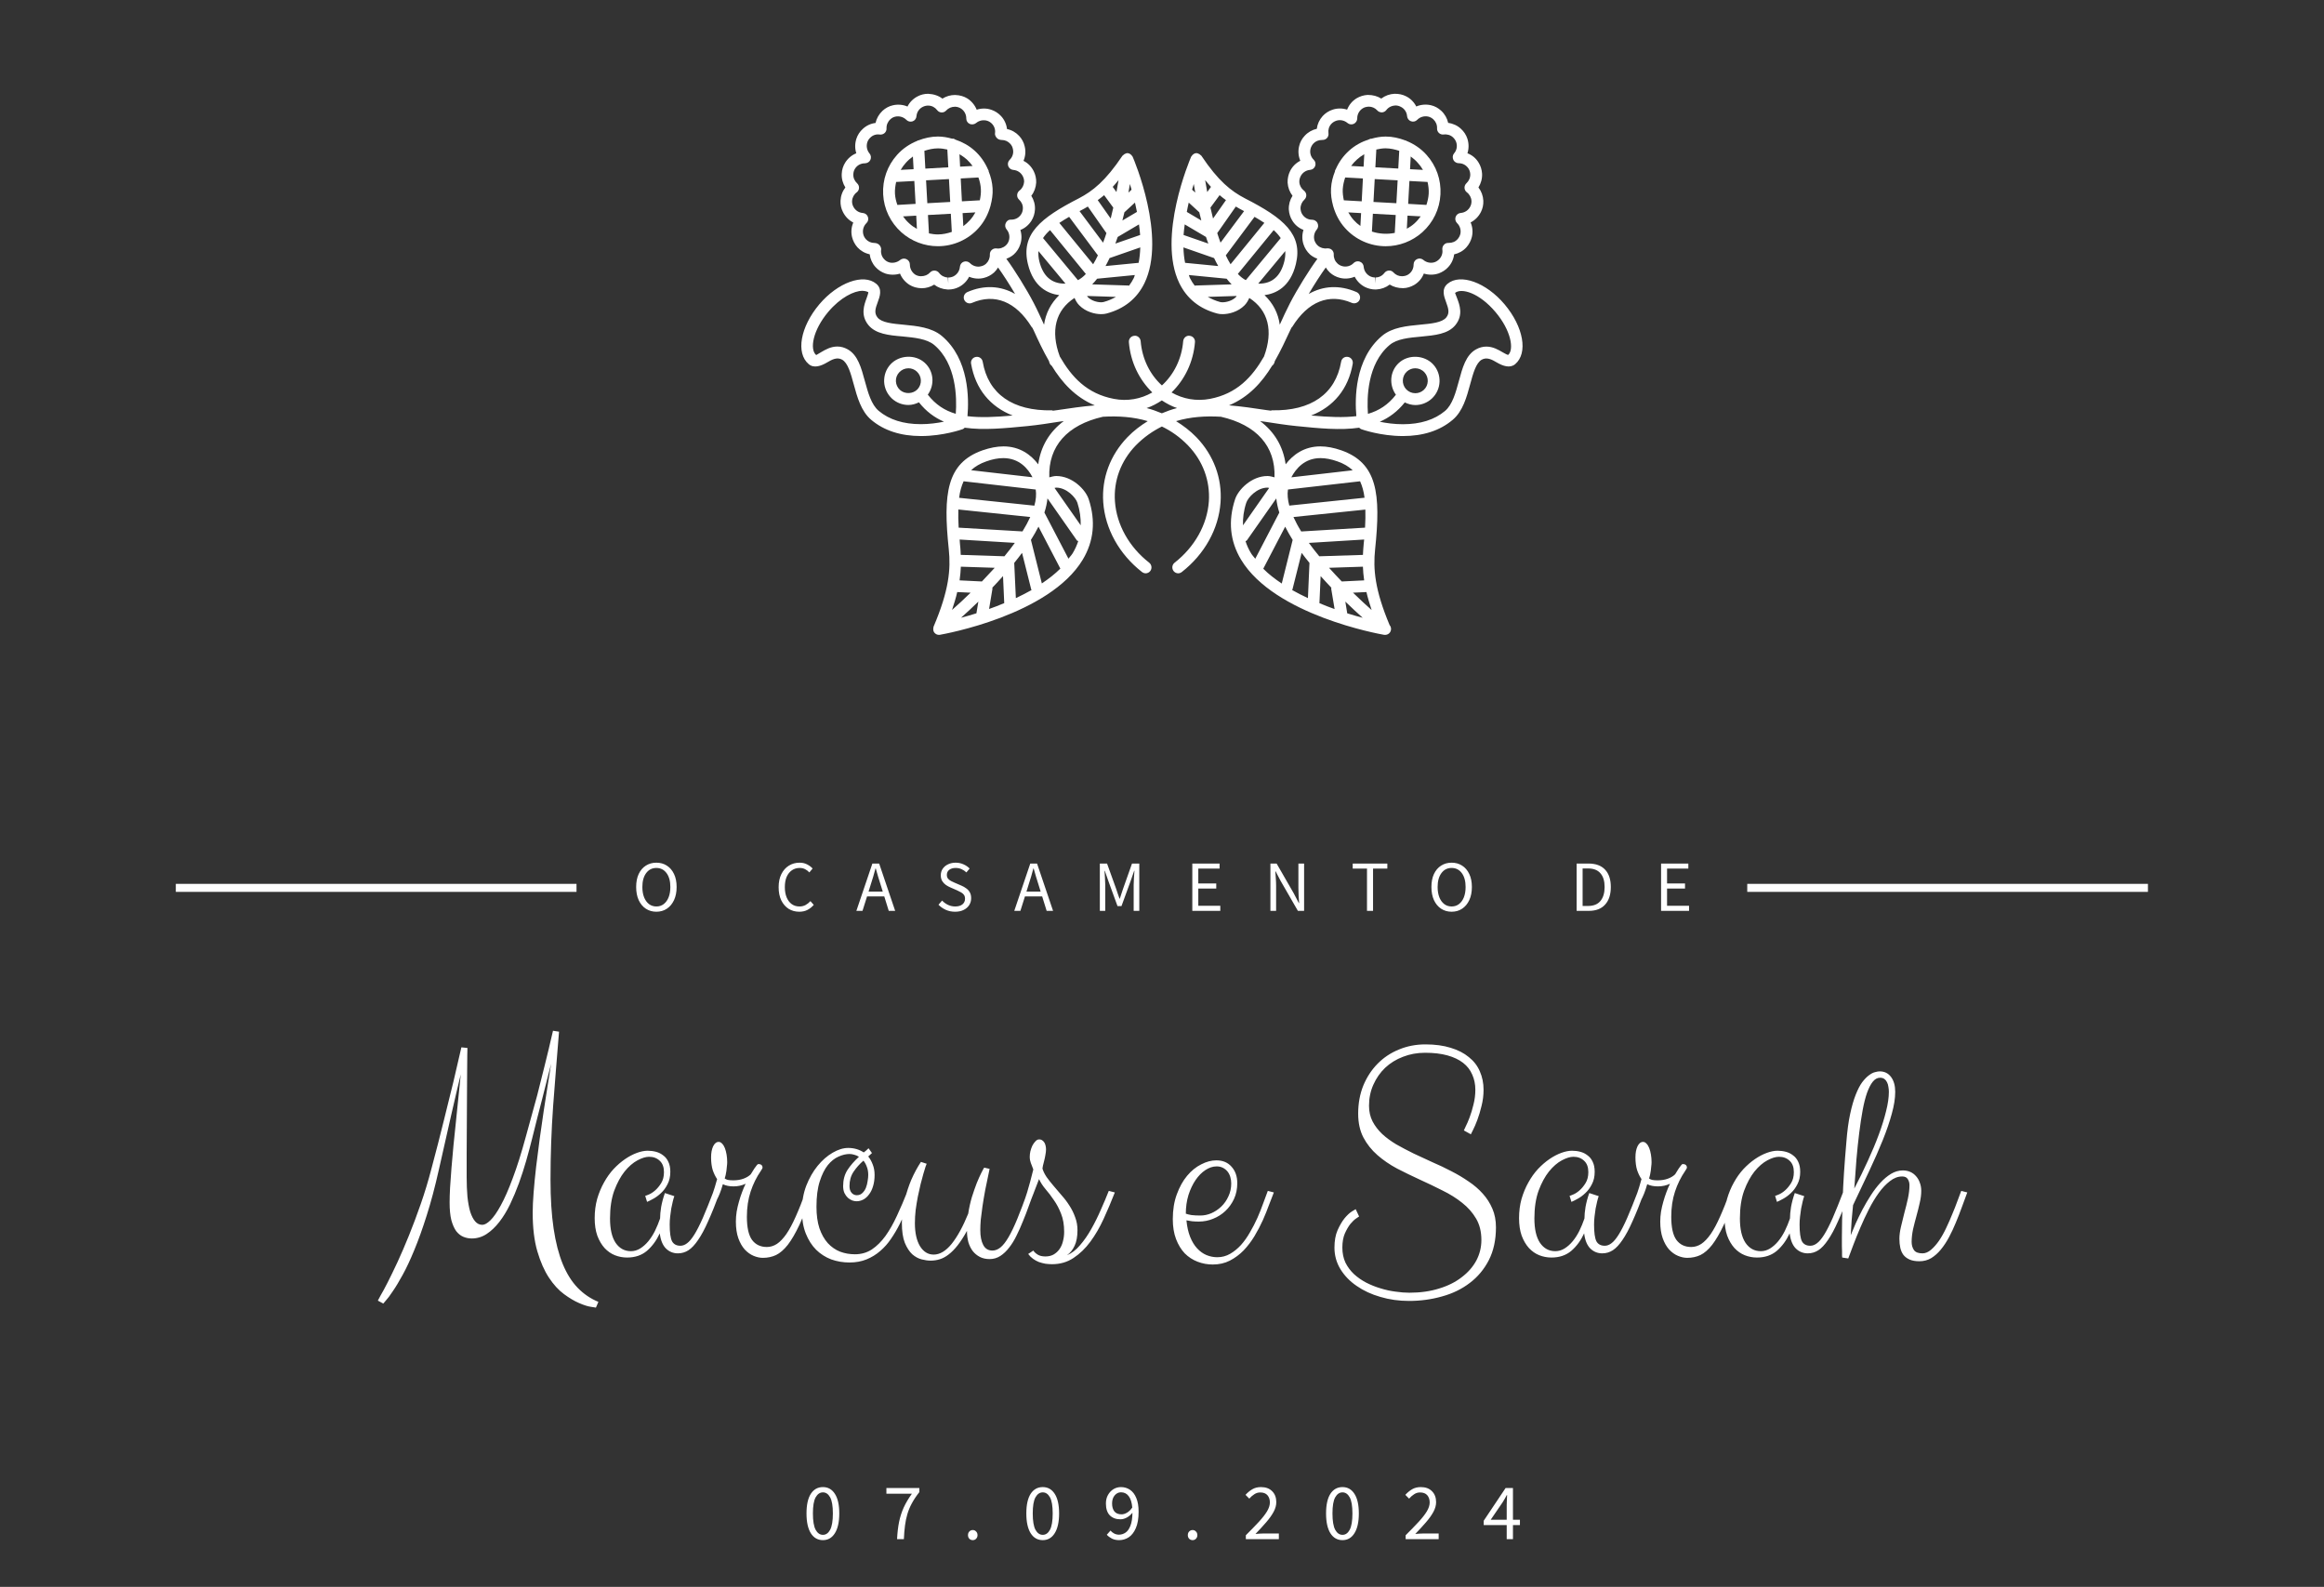 <svg width="580" height="396" viewBox="0 0 580 396" fill="none" xmlns="http://www.w3.org/2000/svg">
<rect x="0" y="0" width="580" height="396" fill="#333333" stroke="none"/>
<g id="title">
<g id="SVG">
<g id="Group">
<g id="Group_2">
<path id="Vector" d="M375.503 75.949C370.89 70.478 364.463 68.149 361.263 70.815C359.677 72.15 360.396 74.008 360.895 75.373C361.509 77.039 361.82 78.133 360.942 79.222C359.896 80.508 357.219 80.761 354.394 81.025C351.131 81.339 347.443 81.68 344.909 83.82C338.045 89.596 338.12 99.573 338.505 103.847C335.357 104.231 331.641 104.088 327.229 103.685C332.835 101.48 336.506 97.08 337.603 90.762C337.735 89.957 337.212 89.2 336.408 89.061C335.558 88.917 334.834 89.464 334.707 90.256C333.329 98.298 327.205 102.606 317.399 102.387C317.301 102.387 317.261 102.468 317.17 102.48C316.791 102.421 316.417 102.376 316.032 102.331C312.999 101.871 309.869 101.406 306.727 101.153C311.645 99.09 314.942 95.427 317.475 91.279C317.688 91.124 317.872 90.916 317.986 90.665C318.067 90.469 318.113 90.274 318.175 90.072C319.589 87.591 320.806 84.998 321.961 82.49C322.082 82.238 322.191 82.007 322.318 81.756C322.375 81.698 322.444 81.649 322.49 81.586C326.407 75.256 331.681 73.121 337.379 75.581C338.114 75.879 338.981 75.558 339.321 74.811C339.642 74.062 339.287 73.216 338.546 72.881C334.324 71.063 330.246 71.292 326.616 73.352C328.086 70.856 329.677 68.409 330.878 66.746C331.154 67.203 331.482 67.628 331.883 67.998C332.607 68.662 333.485 69.121 334.446 69.352C335.651 69.65 336.949 69.535 338.087 69.052C338.65 70.144 339.545 71.063 340.672 71.629C341.481 72.028 342.355 72.24 343.273 72.24C343.296 72.24 343.504 72.229 343.527 72.229C344.744 72.163 345.876 71.746 346.83 71.011C347.771 71.597 348.909 71.91 350.168 71.91C350.179 71.91 350.179 71.91 350.189 71.91C351.154 71.887 352.12 71.591 353.01 71.063C354.101 70.39 354.906 69.414 355.348 68.262C356.52 68.633 357.796 68.644 359.024 68.239C359.954 67.898 360.805 67.363 361.437 66.646C362.259 65.77 362.77 64.636 362.908 63.475C364.091 63.211 365.171 62.611 365.975 61.707C366.619 60.983 367.09 60.107 367.332 59.136C367.63 57.907 367.505 56.623 367.022 55.506C368.119 54.94 369.008 54.048 369.584 52.919C370.032 52.043 370.238 51.077 370.193 50.078C370.13 48.86 369.71 47.721 368.975 46.773C369.607 45.761 369.939 44.578 369.883 43.349C369.825 42.35 369.52 41.397 369.021 40.589C368.372 39.501 367.401 38.697 366.229 38.249C366.603 37.086 366.603 35.813 366.212 34.601C365.902 33.662 365.35 32.814 364.615 32.154C363.742 31.332 362.616 30.815 361.421 30.666C361.168 29.514 360.565 28.448 359.675 27.633C358.928 26.944 358.072 26.473 357.101 26.254C355.883 25.979 354.573 26.091 353.459 26.573C352.896 25.467 352 24.56 350.881 24.014C350.076 23.609 349.169 23.39 348.031 23.402C346.819 23.457 345.682 23.874 344.722 24.598C343.78 24.003 342.642 23.684 341.344 23.684C341.333 23.684 341.322 23.684 341.31 23.684C340.322 23.745 339.368 24.044 338.541 24.543C337.456 25.21 336.657 26.198 336.197 27.361C335.026 26.973 333.694 26.984 332.556 27.375C331.62 27.685 330.765 28.23 330.098 28.96C329.283 29.868 328.777 30.974 328.633 32.143C327.473 32.396 326.41 33.003 325.594 33.905C324.916 34.628 324.445 35.498 324.221 36.48C323.917 37.72 324.037 38.984 324.52 40.121C323.411 40.673 322.526 41.56 321.963 42.696C321.539 43.557 321.32 44.539 321.349 45.561C321.418 46.779 321.849 47.907 322.572 48.856C321.935 49.855 321.602 51.036 321.648 52.268C321.717 53.29 322.01 54.244 322.504 55.025C323.158 56.114 324.135 56.917 325.307 57.371C324.934 58.543 324.922 59.818 325.325 61.002C325.623 61.932 326.175 62.789 326.917 63.483C327.474 63.977 328.112 64.319 328.789 64.572C326.755 67.326 323.699 72.254 321.965 75.612C321.075 77.335 320.23 79.165 319.391 81.023C318.995 78.171 317.714 75.678 315.589 73.648C318.335 73.282 322.011 71.695 323.413 65.878C325.216 58.471 320.333 54.413 310.696 49.495C307.237 47.683 304.067 45.208 299.822 38.861C299.764 38.777 299.67 38.737 299.598 38.685C299.523 38.597 299.474 38.562 299.382 38.49C299.075 38.315 298.771 38.18 298.474 38.226C298.462 38.226 298.462 38.226 298.462 38.226C298.462 38.226 298.462 38.226 298.451 38.226C298.098 38.271 297.834 38.455 297.592 38.697C297.529 38.754 297.469 38.82 297.44 38.889C297.391 38.961 297.317 39.013 297.276 39.101C296.924 39.915 288.758 59.137 294.315 70.649C296.188 74.488 299.35 77.059 303.75 78.228C304.158 78.354 304.605 78.394 305.129 78.394C306.72 78.394 308.995 77.811 310.591 76.2C311.12 75.661 311.493 75.017 311.786 74.347C316.537 77.418 317.829 82.565 315.458 88.966C312.488 94.113 308.69 98.25 301.958 99.536C298.552 100.179 295.223 99.564 292.382 97.933C295.668 94.757 297.822 90.346 298.227 85.388C298.305 84.564 297.698 83.869 296.88 83.794C296.081 83.671 295.364 84.323 295.286 85.141C294.922 89.565 292.957 93.471 289.981 96.182C286.989 93.471 285.042 89.565 284.677 85.141C284.599 84.317 283.881 83.683 283.083 83.794C282.258 83.869 281.669 84.564 281.735 85.388C282.135 90.346 284.306 94.757 287.581 97.933C284.723 99.564 281.405 100.196 277.999 99.536C271.264 98.25 267.47 94.113 264.5 88.966C262.125 82.565 263.417 77.418 268.171 74.347C268.464 75.017 268.828 75.678 269.366 76.2C270.96 77.811 273.218 78.394 274.829 78.394C275.349 78.394 275.8 78.335 276.193 78.228C280.594 77.059 283.765 74.488 285.629 70.649C291.189 59.137 283.029 39.897 282.67 39.101C282.631 39.001 282.547 38.972 282.513 38.889C282.467 38.802 282.401 38.753 282.355 38.697C282.119 38.455 281.838 38.271 281.497 38.226C281.485 38.226 281.485 38.226 281.485 38.226C281.485 38.226 281.485 38.226 281.474 38.226C281.184 38.18 280.863 38.315 280.578 38.49C280.471 38.556 280.42 38.614 280.325 38.708C280.256 38.771 280.185 38.808 280.133 38.861C275.879 45.191 272.708 47.684 269.261 49.485C259.62 54.414 254.738 58.471 256.533 65.878C257.937 71.695 261.608 73.299 264.356 73.648C262.256 75.678 260.978 78.171 260.562 81.023C259.72 79.181 258.885 77.335 257.986 75.612C256.251 72.254 253.187 67.326 251.15 64.572C251.839 64.319 252.491 63.965 253.045 63.466C253.78 62.794 254.332 61.938 254.619 61.019C255.032 59.836 255.021 58.562 254.656 57.389C255.791 56.95 256.768 56.125 257.431 55.059C257.936 54.25 258.244 53.296 258.296 52.242C258.351 51.036 258.02 49.867 257.38 48.856C258.103 47.937 258.526 46.785 258.603 45.55C258.633 44.562 258.414 43.574 257.992 42.732C257.426 41.599 256.534 40.673 255.434 40.139C255.916 39.001 256.039 37.75 255.727 36.508C255.5 35.52 255.04 34.662 254.363 33.933C253.571 33.068 252.545 32.462 251.322 32.198C251.181 31.014 250.675 29.88 249.845 28.978C249.181 28.257 248.334 27.697 247.412 27.398C246.252 26.985 244.934 26.985 243.759 27.376C243.282 26.216 242.458 25.228 241.4 24.556C240.57 24.045 239.605 23.746 238.335 23.7C237.227 23.7 236.13 24.022 235.199 24.611C234.245 23.886 233.038 23.47 231.629 23.404C230.722 23.404 229.845 23.611 229.075 24.015C227.953 24.576 227.027 25.474 226.482 26.586C225.371 26.103 224.069 25.992 222.841 26.273C221.881 26.486 221.005 26.957 220.264 27.634C219.382 28.467 218.771 29.509 218.507 30.684C217.312 30.827 216.201 31.344 215.325 32.169C214.59 32.826 214.035 33.673 213.731 34.613C213.337 35.831 213.337 37.097 213.708 38.249C212.57 38.697 211.6 39.521 210.931 40.589C210.414 41.408 210.112 42.361 210.071 43.383C210.011 44.601 210.347 45.773 210.976 46.783C210.252 47.714 209.824 48.866 209.77 50.09C209.723 51.089 209.93 52.053 210.381 52.919C210.958 54.065 211.846 54.972 212.946 55.523C212.484 56.641 212.339 57.919 212.647 59.159C212.877 60.098 213.348 60.995 213.994 61.718C214.781 62.583 215.817 63.189 217.047 63.453C217.193 64.636 217.704 65.771 218.517 66.658C219.164 67.371 220.011 67.928 220.964 68.258C222.145 68.64 223.458 68.64 224.618 68.276C225.069 69.404 225.893 70.392 226.982 71.082C227.841 71.604 228.811 71.895 230.029 71.929C231.135 71.929 232.223 71.604 233.139 71.03C234.076 71.753 235.222 72.169 236.445 72.236C236.468 72.236 236.663 72.248 236.675 72.248C237.605 72.248 238.487 72.041 239.286 71.636C240.403 71.07 241.316 70.151 241.863 69.061C243 69.543 244.321 69.658 245.504 69.359C246.458 69.129 247.339 68.671 248.08 68.006C248.479 67.642 248.804 67.211 249.086 66.754C250.281 68.417 251.863 70.852 253.334 73.349C249.703 71.289 245.616 71.06 241.412 72.889C240.67 73.225 240.317 74.069 240.639 74.819C240.969 75.565 241.834 75.913 242.569 75.588C248.256 73.13 253.54 75.252 257.458 81.593C257.503 81.676 257.582 81.711 257.638 81.775C257.756 82.016 257.874 82.246 257.998 82.498C259.133 85.005 260.35 87.599 261.781 90.081C261.855 90.276 261.904 90.459 261.961 90.672C262.084 90.936 262.268 91.132 262.481 91.286C265.031 95.433 268.302 99.098 273.231 101.161C270.086 101.414 266.956 101.885 263.914 102.338C263.543 102.402 263.155 102.448 262.785 102.487C262.685 102.465 262.656 102.395 262.549 102.395C252.767 102.597 246.627 98.317 245.251 90.264C245.115 89.471 244.392 88.919 243.55 89.069C242.738 89.207 242.203 89.965 242.355 90.769C243.449 97.088 247.12 101.487 252.726 103.693C248.309 104.096 244.587 104.245 241.45 103.854C241.827 99.575 241.91 89.603 235.046 83.828C232.498 81.693 228.81 81.346 225.556 81.033C222.727 80.769 220.044 80.516 219.004 79.229C218.134 78.124 218.432 77.047 219.062 75.381C219.567 74.017 220.268 72.141 218.697 70.823C215.52 68.146 209.07 70.499 204.462 75.958C199.721 81.588 198.575 88.133 201.84 90.873C203.115 91.954 204.873 91.356 206.387 90.46C207.644 89.714 208.897 89.047 210.158 89.748C211.614 90.563 212.315 93.147 213.062 95.894C213.921 99.054 214.898 102.637 217.439 104.775C220.61 107.44 224.792 108.813 229.856 108.813C235.428 108.813 240.069 107.158 240.273 107.09C240.463 107.015 240.627 106.882 240.755 106.728C245.437 107.394 250.756 106.877 256.466 106.319C259.056 106.055 261.731 105.653 264.407 105.222C264.772 105.176 265.119 105.119 265.484 105.079C261.908 107.744 259.726 111.403 259.114 115.867C257.296 113.477 254.501 111.393 250.437 111.393C248.814 111.393 247.057 111.743 245.198 112.38C236.237 115.551 235.327 123.209 236.786 137.069C237.303 142.096 236.855 147.293 232.992 156.381C232.947 156.473 232.97 156.576 232.947 156.668C232.927 156.771 232.915 156.817 232.915 156.91C232.904 157.272 232.97 157.588 233.188 157.863H233.199C233.199 157.876 233.199 157.876 233.199 157.876C233.487 158.237 233.908 158.427 234.339 158.427C234.428 158.427 234.503 158.415 234.592 158.405C235.698 158.21 261.886 153.511 270.227 139.649C272.984 135.054 273.489 129.964 271.709 124.577C270.95 122.21 267.628 118.786 263.61 118.786C263.016 118.786 262.449 118.969 261.875 119.114C261.591 111.359 266.345 106.023 275.262 103.996C279.091 103.778 282.862 104.018 286.444 105.093C284.686 106.183 282.974 107.431 281.352 109.125C277.049 113.605 274.909 119.35 275.338 125.358C275.809 131.986 279.338 138.316 285.02 142.751C285.287 142.946 285.609 143.067 285.916 143.067C286.345 143.067 286.775 142.872 287.068 142.498C287.568 141.861 287.439 140.925 286.81 140.419C281.786 136.501 278.665 130.929 278.256 125.122C277.891 119.964 279.738 115.001 283.458 111.152C285.517 109.055 287.709 107.562 289.975 106.43C292.27 107.545 294.444 109.038 296.492 111.152C300.2 115.001 302.038 119.964 301.694 125.122C301.286 130.912 298.158 136.501 293.141 140.419C292.511 140.925 292.389 141.838 292.888 142.498C293.176 142.866 293.611 143.067 294.04 143.067C294.364 143.067 294.669 142.946 294.933 142.751C300.62 138.316 304.147 131.987 304.612 125.358C305.037 119.355 302.901 113.605 298.604 109.125C296.981 107.458 295.27 106.183 293.511 105.093C297.092 104.007 300.862 103.777 304.699 103.996C313.613 106.029 318.363 111.36 318.077 119.114C317.497 118.976 316.94 118.786 316.33 118.786C312.327 118.786 309.012 122.21 308.243 124.577C306.456 129.988 306.967 135.053 309.725 139.649C318.065 153.51 344.248 158.21 345.361 158.405C345.448 158.416 345.522 158.427 345.615 158.427C345.643 158.427 345.667 158.427 345.689 158.427C346.504 158.427 347.16 157.778 347.16 156.956C347.16 156.594 347.039 156.256 346.81 156.002C343.099 147.157 342.673 142.021 343.185 137.081C344.644 123.209 343.748 115.562 334.769 112.38C332.937 111.743 331.173 111.393 329.542 111.393C325.486 111.393 322.683 113.477 320.857 115.867C320.242 111.404 318.048 107.745 314.487 105.079C314.848 105.137 315.199 105.194 315.561 105.222C318.25 105.635 320.897 106.055 323.505 106.319C329.216 106.894 334.534 107.422 339.209 106.728C339.342 106.865 339.509 106.992 339.698 107.09C339.882 107.158 344.523 108.813 350.113 108.813C355.179 108.813 359.361 107.463 362.532 104.775C365.082 102.655 366.048 99.054 366.909 95.894C367.656 93.148 368.356 90.564 369.81 89.748C371.08 89.059 372.332 89.714 373.578 90.46C375.099 91.345 376.858 91.954 378.139 90.873C381.392 88.125 380.237 81.579 375.503 75.949ZM298.313 71.251C298.255 71.251 298.218 71.309 298.177 71.309C297.718 70.709 297.313 70.069 296.948 69.344C296.836 69.126 296.812 68.862 296.707 68.632L306.13 69.552C306.526 70.057 306.957 70.552 307.382 70.962L298.313 71.251ZM315.544 55.616L307.113 65.943C306.7 65.257 306.291 64.522 305.923 63.726L313.097 54.111C313.989 54.628 314.822 55.133 315.544 55.616ZM295.348 61.739L303.005 64.404C303.333 65.091 303.671 65.751 304.034 66.391L295.764 65.585C295.507 64.344 295.389 63.062 295.348 61.739ZM295.383 58.64C295.442 57.77 295.556 56.868 295.67 55.998L300.984 59.133C301.156 59.697 301.352 60.239 301.564 60.785L295.383 58.64ZM298.301 48.057L297.506 47.333C297.643 46.84 297.795 46.368 297.93 45.911C298.042 46.585 298.166 47.309 298.301 48.057ZM299.255 52.927C299.267 52.938 299.283 52.927 299.295 52.938C299.447 53.628 299.637 54.329 299.812 55.026L296.191 52.881C296.33 52.086 296.5 51.316 296.673 50.557L299.255 52.927ZM320.542 65.151C319.646 68.885 317.504 70.78 314.224 70.78C314.138 70.78 314.097 70.769 314.023 70.769L320.761 62.655C320.806 63.44 320.756 64.266 320.542 65.151ZM319.629 59.41L310.915 69.91C310.214 69.545 309.571 69.039 308.928 68.356L317.877 57.422C318.607 58.085 319.181 58.752 319.629 59.41ZM310.484 52.686L304.608 60.555C304.315 59.785 304.052 58.979 303.787 58.168L308.429 51.539C308.727 51.709 309.043 51.916 309.331 52.069C309.761 52.286 310.094 52.48 310.484 52.686ZM305.964 49.94L302.741 54.533C302.505 53.628 302.299 52.703 302.092 51.809L304.379 48.699C304.913 49.168 305.435 49.55 305.964 49.94ZM302.224 46.634L301.287 47.921C301.104 46.887 300.92 45.884 300.771 44.945C301.259 45.517 301.759 46.141 302.224 46.634ZM305.096 75.433C304.763 75.433 304.568 75.384 304.486 75.362C303.337 75.048 302.35 74.603 301.42 74.086L308.623 73.856C308.554 73.94 308.525 74.026 308.462 74.12C307.578 75.019 306.136 75.433 305.096 75.433ZM328.642 57.27C329.016 56.833 329.061 56.21 328.819 55.693C328.578 55.151 328.015 54.834 327.452 54.834C326.436 54.834 325.522 54.315 324.988 53.444C324.747 53.069 324.61 52.586 324.575 52.091C324.541 51.233 324.897 50.417 325.536 49.817C325.863 49.515 326.035 49.092 326.012 48.657C325.989 48.235 325.77 47.815 325.408 47.551C324.754 47.045 324.305 46.241 324.277 45.417C324.259 44.911 324.37 44.441 324.599 43.981C325.041 43.088 325.937 42.477 326.96 42.393C327.54 42.347 328.034 41.97 328.23 41.428C328.425 40.877 328.287 40.27 327.862 39.863C327.127 39.153 326.828 38.128 327.068 37.129C327.196 36.646 327.425 36.224 327.747 35.853C328.299 35.241 329.057 34.922 330.01 34.922C330.021 34.922 330.021 34.922 330.021 34.922C330.47 34.922 330.883 34.776 331.182 34.44C331.48 34.116 331.606 33.682 331.544 33.245C331.423 32.392 331.676 31.547 332.256 30.916C332.595 30.56 332.991 30.304 333.474 30.135C334.415 29.811 335.507 30.028 336.283 30.686C336.72 31.065 337.34 31.145 337.869 30.904C338.386 30.651 338.73 30.123 338.725 29.551C338.707 28.529 339.242 27.563 340.097 27.035C340.488 26.782 340.965 26.647 341.603 26.61C342.43 26.61 343.189 26.957 343.739 27.563C344.038 27.899 344.44 28.035 344.888 28.046C345.325 28.024 345.728 27.805 345.991 27.458C346.515 26.768 347.313 26.352 348.324 26.323C348.761 26.323 349.174 26.441 349.576 26.647C350.478 27.07 351.092 27.98 351.162 28.974C351.22 29.551 351.575 30.045 352.116 30.251C352.673 30.459 353.276 30.335 353.69 29.904C354.408 29.169 355.464 28.87 356.476 29.099C356.918 29.214 357.337 29.433 357.716 29.775C358.348 30.363 358.693 31.173 358.646 32.052C358.628 32.486 358.807 32.91 359.129 33.198C359.451 33.499 359.911 33.62 360.312 33.563C361.18 33.445 362.036 33.709 362.639 34.287C363.007 34.635 363.265 35.022 363.426 35.482C363.759 36.469 363.553 37.538 362.869 38.3C362.507 38.733 362.473 39.356 362.713 39.876C362.943 40.404 363.512 40.731 364.074 40.731C365.074 40.731 365.981 41.24 366.522 42.105C366.763 42.487 366.906 42.964 366.93 43.452C366.971 44.311 366.614 45.138 365.976 45.732C365.655 46.034 365.483 46.451 365.5 46.888C365.522 47.321 365.735 47.734 366.086 47.993C366.774 48.51 367.194 49.309 367.235 50.15C367.257 50.644 367.154 51.115 366.93 51.546C366.471 52.462 365.58 53.062 364.557 53.14C363.977 53.187 363.477 53.562 363.282 54.117C363.087 54.656 363.23 55.263 363.644 55.679C364.368 56.367 364.684 57.428 364.454 58.404C364.327 58.886 364.091 59.309 363.764 59.691C363.225 60.302 362.46 60.621 361.502 60.621C361.496 60.621 361.49 60.621 361.49 60.621C361.042 60.598 360.628 60.767 360.335 61.115C360.042 61.44 359.916 61.874 359.967 62.31C360.094 63.127 359.824 63.996 359.232 64.634C358.911 64.99 358.497 65.263 358.043 65.426C357.113 65.737 355.992 65.533 355.246 64.875C354.797 64.496 354.177 64.404 353.653 64.657C353.119 64.899 352.792 65.416 352.792 66.005C352.804 67.038 352.286 67.981 351.442 68.508C351.005 68.784 350.546 68.908 349.896 68.934C349.081 68.934 348.317 68.598 347.77 67.991C347.472 67.667 347.161 67.508 346.616 67.508C346.191 67.543 345.771 67.75 345.507 68.109C344.99 68.798 344.209 69.215 343.37 69.232L343.243 70.714V69.243C342.773 69.243 342.336 69.136 341.933 68.944C341.038 68.485 340.417 67.591 340.337 66.577C340.291 65.977 339.924 65.483 339.36 65.29C339.217 65.23 339.039 65.207 338.867 65.207C338.493 65.207 338.097 65.356 337.81 65.656C337.121 66.368 336.059 66.677 335.076 66.437C334.594 66.319 334.168 66.104 333.806 65.772C333.168 65.184 332.83 64.386 332.864 63.473C332.882 63.051 332.709 62.62 332.376 62.338C332.048 62.036 331.623 61.961 331.192 61.974C330.377 62.103 329.481 61.833 328.86 61.261C328.498 60.926 328.239 60.503 328.061 60.032C327.768 59.096 327.982 58.028 328.642 57.27ZM266.826 54.111L274.003 63.726C273.632 64.522 273.225 65.257 272.813 65.943L264.378 55.627C265.102 55.133 265.944 54.628 266.826 54.111ZM276.918 64.404L284.578 61.739C284.537 63.062 284.42 64.344 284.167 65.585L275.906 66.391C276.255 65.751 276.602 65.091 276.918 64.404ZM283.748 52.881L280.114 55.026C280.289 54.328 280.476 53.628 280.631 52.938C280.643 52.927 280.66 52.938 280.671 52.927L283.253 50.552C283.437 51.31 283.596 52.086 283.748 52.881ZM281.625 48.057C281.76 47.309 281.884 46.586 281.99 45.911C282.119 46.367 282.266 46.839 282.401 47.333L281.625 48.057ZM278.943 59.133L284.253 55.998C284.377 56.867 284.483 57.769 284.544 58.64L278.36 60.785C278.567 60.233 278.759 59.691 278.943 59.133ZM273.808 69.551L283.219 68.631C283.125 68.861 283.096 69.125 282.979 69.343C282.625 70.067 282.22 70.707 281.761 71.308C281.701 71.308 281.666 71.251 281.626 71.251L272.573 70.96C272.994 70.551 273.408 70.056 273.808 69.551ZM275.43 75.361C275.339 75.383 275.143 75.432 274.819 75.432C273.785 75.432 272.343 75.019 271.461 74.119C271.378 74.024 271.355 73.939 271.304 73.855L278.502 74.085C277.568 74.609 276.579 75.057 275.43 75.361ZM279.155 44.945C279.005 45.885 278.82 46.888 278.636 47.921L277.702 46.634C278.168 46.141 278.668 45.517 279.155 44.945ZM275.559 48.7L277.842 51.81C277.636 52.703 277.431 53.629 277.196 54.534L273.959 49.941C274.491 49.55 275.014 49.168 275.559 48.7ZM271.49 51.539L276.131 58.168C275.867 58.998 275.591 59.785 275.295 60.555L269.419 52.686C269.812 52.468 270.154 52.286 270.574 52.069C270.878 51.917 271.191 51.709 271.49 51.539ZM262.061 57.422L270.996 68.368C270.385 69.035 269.71 69.551 269.02 69.91L260.309 59.41C260.742 58.752 261.314 58.085 262.061 57.422ZM259.372 65.151C259.163 64.266 259.114 63.44 259.163 62.655L265.904 70.769C265.821 70.769 265.78 70.78 265.703 70.78C262.402 70.78 260.28 68.885 259.372 65.151ZM247.527 62.362C247.192 62.649 247.019 63.075 247.039 63.485C247.074 64.381 246.731 65.197 246.103 65.797C245.738 66.133 245.308 66.352 244.822 66.449C243.88 66.713 242.78 66.38 242.09 65.668C241.697 65.269 241.079 65.116 240.539 65.303C239.979 65.498 239.609 65.991 239.563 66.587C239.474 67.598 238.874 68.497 237.969 68.956C237.573 69.149 237.117 69.254 236.656 69.254V70.725L236.538 69.243C235.68 69.208 234.899 68.803 234.378 68.114C234.114 67.761 233.715 67.548 233.272 67.52C233.238 67.52 233.215 67.52 233.192 67.52C232.79 67.52 232.38 67.689 232.104 68.002C231.543 68.608 230.786 68.933 229.808 68.933H229.798C229.327 68.918 228.868 68.792 228.451 68.551C227.592 67.99 227.076 67.049 227.076 66.015C227.087 65.421 226.74 64.909 226.217 64.668C225.697 64.415 225.079 64.522 224.628 64.886C223.87 65.526 222.698 65.739 221.851 65.449C221.363 65.291 220.952 65.015 220.622 64.633C220.045 64.019 219.775 63.137 219.904 62.309C219.964 61.896 219.746 61.457 219.47 61.138C219.192 60.825 218.686 60.632 218.264 60.632C217.411 60.632 216.664 60.296 216.121 59.712C215.783 59.337 215.541 58.885 215.44 58.426C215.204 57.427 215.52 56.379 216.238 55.678C216.658 55.29 216.81 54.667 216.603 54.126C216.417 53.572 215.917 53.196 215.328 53.15C214.291 53.067 213.42 52.472 212.955 51.544C212.74 51.131 212.628 50.662 212.651 50.169C212.697 49.307 213.11 48.526 213.797 48.009C214.156 47.745 214.363 47.355 214.386 46.903C214.409 46.473 214.24 46.044 213.915 45.751C213.274 45.157 212.915 44.338 212.964 43.48C212.986 42.974 213.121 42.503 213.375 42.11C213.903 41.251 214.811 40.751 215.868 40.751C216.474 40.726 216.974 40.421 217.221 39.893C217.463 39.373 217.382 38.755 217.017 38.31C216.35 37.52 216.152 36.475 216.457 35.493C216.61 35.034 216.873 34.635 217.259 34.287C217.87 33.704 218.703 33.44 219.588 33.574C219.998 33.626 220.447 33.491 220.768 33.204C221.093 32.917 221.268 32.491 221.251 32.064C221.205 31.199 221.552 30.375 222.194 29.781C222.559 29.427 222.98 29.215 223.423 29.112C224.411 28.882 225.488 29.181 226.211 29.917C226.605 30.33 227.234 30.466 227.78 30.271C228.323 30.073 228.682 29.57 228.723 28.995C228.806 27.976 229.407 27.088 230.334 26.648C230.705 26.453 231.305 26.318 231.729 26.353C232.582 26.376 233.352 26.789 233.874 27.47C234.138 27.824 234.535 28.042 234.98 28.064C235.417 28.076 235.839 27.912 236.129 27.582C236.703 26.971 237.455 26.629 238.381 26.629C238.392 26.629 238.392 26.629 238.392 26.629C238.909 26.66 239.38 26.801 239.78 27.053C240.638 27.582 241.17 28.546 241.152 29.569C241.147 30.152 241.48 30.675 241.997 30.916C242.528 31.146 243.14 31.065 243.591 30.707C244.369 30.052 245.426 29.842 246.409 30.146C246.879 30.304 247.276 30.571 247.597 30.916C248.192 31.559 248.456 32.418 248.322 33.259C248.259 33.675 248.485 34.109 248.77 34.422C249.045 34.753 249.562 34.928 249.982 34.928C250.821 34.928 251.575 35.27 252.127 35.882C252.457 36.235 252.682 36.651 252.779 37.145C253.032 38.133 252.727 39.164 251.987 39.877C251.575 40.27 251.426 40.888 251.622 41.439C251.817 41.988 252.323 42.358 252.903 42.404C253.939 42.494 254.816 43.082 255.275 44.004C255.493 44.441 255.603 44.911 255.586 45.375C255.528 46.233 255.109 47.041 254.446 47.545C254.092 47.809 253.874 48.212 253.852 48.651C253.818 49.088 253.998 49.509 254.323 49.811C254.964 50.397 255.323 51.21 255.277 52.052C255.255 52.581 255.117 53.063 254.858 53.451C254.336 54.31 253.431 54.815 252.348 54.815C251.702 54.769 251.242 55.128 251.001 55.674C250.754 56.194 250.848 56.8 251.224 57.263C251.876 58.024 252.084 59.092 251.771 60.069C251.63 60.517 251.366 60.939 251.001 61.264C250.377 61.842 249.47 62.124 248.666 61.988C248.275 61.957 247.844 62.06 247.527 62.362ZM229.821 105.846C225.463 105.846 221.916 104.731 219.286 102.514C217.45 100.963 216.641 97.988 215.851 95.115C214.947 91.761 214.082 88.579 211.552 87.174C210.716 86.703 209.857 86.473 208.975 86.473C207.324 86.473 205.951 87.267 204.876 87.909C204.441 88.165 203.771 88.549 203.699 88.606C202.022 87.197 202.841 82.426 206.691 77.843C209.756 74.203 213.186 72.572 215.204 72.572C215.856 72.572 216.394 72.745 216.703 72.919C216.733 73.15 216.463 73.873 216.299 74.355C215.669 76.044 214.705 78.609 216.703 81.091C218.539 83.342 221.804 83.666 225.268 83.959C228.232 84.25 231.285 84.537 233.138 86.07C238.709 90.761 238.827 99.285 238.532 103.26C235.763 102.455 233.497 100.973 231.55 98.486C233.31 96.039 233.087 92.627 230.791 90.536C228.433 88.365 224.415 88.56 222.244 90.921C221.144 92.104 220.604 93.655 220.655 95.275C220.727 96.871 221.428 98.364 222.614 99.468C223.731 100.49 225.191 101.059 226.704 101.059C227.625 101.059 228.527 100.795 229.338 100.399C231.15 102.691 233.244 104.218 235.579 105.23C233.957 105.558 231.981 105.846 229.821 105.846ZM224.605 97.309C223.993 96.746 223.628 95.971 223.591 95.149C223.55 94.323 223.838 93.547 224.41 92.921C225.01 92.266 225.834 91.899 226.722 91.899C227.497 91.899 228.238 92.186 228.805 92.714C230.08 93.874 230.163 95.85 229.008 97.114C227.891 98.332 225.82 98.418 224.605 97.309ZM266.656 139.415L260.651 127.903C261.05 126.697 261.297 125.525 261.42 124.371L268.761 134.859C268.857 134.98 268.992 134.952 269.103 135.02C268.749 136.077 268.291 137.1 267.695 138.082C267.396 138.564 266.978 138.966 266.656 139.415ZM240.485 120.102L258.485 122.159C258.666 123.388 258.556 124.737 258.149 126.186L239.367 124.222C239.575 122.562 239.974 121.251 240.485 120.102ZM257.12 129.017C256.587 130.189 255.943 131.384 255.179 132.613L239.25 131.671C239.15 129.994 239.138 128.511 239.173 127.139L257.12 129.017ZM250.673 138.816L239.767 138.461C239.738 137.868 239.733 137.277 239.675 136.749C239.586 135.98 239.549 135.348 239.498 134.636L253.273 135.469C252.462 136.588 251.591 137.702 250.673 138.816ZM245.055 145.101L239.486 144.826C239.662 143.595 239.75 142.482 239.799 141.413L248.25 141.689C247.192 142.848 246.126 143.981 245.055 145.101ZM238.897 147.743L242.237 147.898C240.62 149.489 239.037 150.937 237.599 152.206C238.127 150.621 238.586 149.11 238.897 147.743ZM244.167 150.126L243.685 153.045C242.31 153.482 241.002 153.854 239.839 154.154C241.126 153.017 242.596 151.649 244.167 150.126ZM247.637 146.669C248.533 145.726 249.431 144.767 250.325 143.762L250.626 150.505C249.349 151.045 248.085 151.539 246.844 151.965L247.696 146.864C247.696 146.801 247.637 146.743 247.637 146.669ZM253.12 140.471C253.786 139.644 254.455 138.805 255.072 137.966L257.368 147.111C257.379 147.157 257.431 147.18 257.456 147.238C256.167 147.962 254.866 148.622 253.527 149.26L253.12 140.471ZM257.289 134.727C257.99 133.618 258.619 132.522 259.174 131.423L264.631 141.89C263.284 143.234 261.69 144.463 260.013 145.59L257.289 134.727ZM246.138 115.14C247.663 114.593 249.085 114.318 250.386 114.318C254.404 114.318 256.587 116.983 257.678 119.097L242.361 117.339C243.357 116.403 244.597 115.68 246.138 115.14ZM268.884 125.456C269.525 127.42 269.743 129.275 269.714 131.085L263.178 121.756C263.307 121.745 263.462 121.683 263.591 121.683C266.219 121.683 268.465 124.164 268.884 125.456ZM339.436 120.102C339.953 121.251 340.343 122.561 340.551 124.204L321.767 126.168C321.382 124.732 321.25 123.382 321.434 122.153L339.436 120.102ZM312.247 138.099C311.633 137.099 311.173 136.076 310.841 135.036C310.939 134.951 311.088 134.979 311.168 134.865L318.521 124.376C318.647 125.512 318.889 126.702 319.279 127.908L313.276 139.431C312.938 138.966 312.524 138.576 312.247 138.099ZM320.743 131.43C321.306 132.538 321.915 133.623 322.61 134.738L319.887 145.618C318.216 144.493 316.618 143.285 315.274 141.918L320.743 131.43ZM322.553 147.111L324.852 137.966C325.471 138.806 326.137 139.644 326.804 140.471L326.419 149.259C325.075 148.627 323.771 147.973 322.472 147.237C322.478 147.174 322.541 147.157 322.553 147.111ZM334.863 145.101C333.789 143.986 332.731 142.848 331.687 141.689L340.142 141.413C340.189 142.482 340.269 143.595 340.453 144.826L334.863 145.101ZM340.251 136.76C340.193 137.3 340.189 137.892 340.153 138.471L329.25 138.816C328.331 137.713 327.464 136.587 326.653 135.478L340.452 134.634C340.355 135.347 340.325 135.991 340.251 136.76ZM329.59 143.762C330.485 144.767 331.387 145.726 332.279 146.669C332.279 146.743 332.21 146.795 332.22 146.864L333.077 151.988C331.836 151.552 330.566 151.058 329.29 150.517L329.59 143.762ZM335.753 150.126C337.327 151.649 338.809 153.011 340.091 154.165C338.919 153.854 337.621 153.486 336.23 153.05L335.753 150.126ZM337.667 147.898L341.022 147.743C341.332 149.105 341.791 150.621 342.32 152.235C340.859 150.937 339.304 149.488 337.667 147.898ZM340.676 131.671L324.747 132.625C323.978 131.395 323.34 130.19 322.805 129.018L340.75 127.162C340.785 128.511 340.775 129.993 340.676 131.671ZM316.332 121.683C316.459 121.683 316.608 121.745 316.745 121.756L310.208 131.096C310.162 129.275 310.381 127.42 311.035 125.445C311.45 124.164 313.701 121.683 316.332 121.683ZM329.538 114.318C330.848 114.318 332.261 114.593 333.795 115.14C335.34 115.679 336.58 116.403 337.591 117.356L322.277 119.114C323.392 116.988 325.574 114.318 329.538 114.318ZM286.161 101.83C287.508 101.387 288.76 100.709 289.961 99.918C291.161 100.71 292.425 101.388 293.76 101.83C292.465 102.158 291.201 102.617 289.961 103.135C288.713 102.617 287.448 102.158 286.161 101.83ZM376.394 88.567C376.152 88.554 375.503 88.182 375.049 87.926C373.947 87.282 372.602 86.49 370.953 86.49C370.074 86.49 369.196 86.719 368.38 87.179C365.841 88.578 364.985 91.76 364.076 95.132C363.29 98.005 362.485 100.98 360.642 102.542C358.011 104.759 354.466 105.863 350.106 105.863C347.947 105.863 345.971 105.575 344.35 105.248C346.677 104.237 348.779 102.692 350.588 100.422C351.421 100.813 352.299 101.078 353.225 101.078C354.747 101.078 356.189 100.508 357.314 99.486C359.773 97.234 359.934 93.397 357.683 90.938C355.512 88.578 351.496 88.365 349.124 90.553C346.844 92.639 346.62 96.057 348.377 98.504C346.459 100.986 344.167 102.479 341.398 103.278C341.1 99.314 341.221 90.79 346.792 86.103C348.624 84.543 351.692 84.268 354.657 83.998C358.12 83.667 361.395 83.366 363.227 81.114C365.232 78.632 364.29 76.091 363.629 74.373C363.462 73.901 363.187 73.178 363.136 73.098C364.698 71.791 369.15 73.032 373.234 77.874C377.1 82.432 377.921 87.197 376.394 88.567ZM350.913 97.114C349.764 95.85 349.844 93.874 351.108 92.714C351.694 92.185 352.434 91.899 353.199 91.899C354.066 91.899 354.906 92.255 355.508 92.921C356.657 94.185 356.589 96.15 355.325 97.309C354.739 97.839 353.992 98.124 353.222 98.124C352.331 98.124 351.521 97.758 350.913 97.114Z" fill="white"/>
<path id="Vector_2" d="M332.686 51.321C332.686 51.368 332.72 51.393 332.72 51.439C333.289 53.427 334.236 55.297 335.661 56.884C338.245 59.791 341.956 61.445 345.839 61.445C349.199 61.445 352.445 60.202 354.961 57.962C357.685 55.514 359.299 52.164 359.494 48.509C359.689 44.868 358.459 41.364 356.025 38.652C354.634 37.087 352.905 35.927 351.004 35.157C350.93 35.135 350.889 35.052 350.827 35.052C350.792 35.052 350.764 35.052 350.74 35.052C350.74 35.052 350.74 35.052 350.734 35.052C349.166 34.451 347.53 34.075 345.829 34.075C344.593 34.075 343.393 34.293 342.227 34.629C342.199 34.629 342.188 34.603 342.165 34.603C341.952 34.618 341.826 34.73 341.665 34.776C339.838 35.376 338.139 36.281 336.702 37.583C335.243 38.895 334.129 40.464 333.371 42.21C333.302 42.347 333.182 42.477 333.164 42.658C333.164 42.693 333.182 42.707 333.182 42.729C332.642 44.077 332.262 45.512 332.182 47.018C332.101 48.489 332.308 49.924 332.687 51.305C332.686 51.31 332.686 51.31 332.686 51.321ZM356.558 48.346C356.507 49.308 356.277 50.227 355.99 51.137L351.435 50.873L351.75 45.163L356.272 45.405C356.491 46.356 356.622 47.343 356.558 48.346ZM348.494 50.71L342.778 50.397L343.088 44.687L348.809 44.997L348.494 50.71ZM339.843 50.239L335.385 49.986C335.19 49.068 335.058 48.139 335.11 47.169C335.179 46.169 335.408 45.205 335.719 44.288L340.141 44.529L339.843 50.239ZM336.495 52.999L339.688 53.18L339.515 56.385C338.906 55.963 338.35 55.481 337.855 54.926C337.315 54.329 336.879 53.674 336.495 52.999ZM342.388 57.786L342.629 53.337L348.333 53.651L348.092 58.119C346.197 58.498 344.232 58.373 342.388 57.786ZM351.102 57.075L351.275 53.809L354.56 53.993C354.117 54.61 353.595 55.222 352.998 55.762C352.417 56.279 351.774 56.71 351.102 57.075ZM355.128 42.393L351.906 42.223L352.073 39.052C352.698 39.498 353.302 40.016 353.83 40.629C354.325 41.163 354.767 41.763 355.128 42.393ZM349.206 37.633L348.965 42.057L343.249 41.746L343.49 37.312C344.249 37.139 345.03 37.01 345.823 37.01C346.995 37.028 348.126 37.28 349.206 37.633ZM340.481 38.486L340.314 41.588L337.207 41.415C337.626 40.827 338.12 40.281 338.694 39.775C339.235 39.282 339.843 38.851 340.481 38.486Z" fill="white"/>
<path id="Vector_3" d="M246.755 42.668C246.743 42.532 246.631 42.45 246.591 42.324C245.822 40.54 244.705 38.912 243.213 37.576C241.82 36.322 240.18 35.428 238.437 34.84C238.245 34.724 238.072 34.598 237.84 34.598C237.802 34.598 237.774 34.598 237.745 34.598C237.722 34.598 237.707 34.624 237.673 34.624C236.516 34.288 235.315 34.07 234.08 34.07C232.38 34.07 230.739 34.446 229.174 35.046C229.169 35.046 229.169 35.046 229.169 35.046C229.146 35.046 229.114 35.046 229.08 35.046C228.997 35.046 228.957 35.129 228.905 35.153C227.009 35.922 225.28 37.083 223.881 38.648C221.446 41.359 220.216 44.864 220.409 48.505C220.604 52.158 222.227 55.51 224.944 57.957C227.462 60.198 230.702 61.441 234.068 61.441C237.948 61.441 241.662 59.786 244.239 56.891C245.66 55.303 246.62 53.433 247.18 51.434C247.18 51.388 247.226 51.362 247.226 51.316C247.226 51.305 247.215 51.305 247.215 51.293C247.58 49.918 247.809 48.477 247.721 47.006C247.638 45.498 247.267 44.077 246.721 42.718C246.732 42.705 246.755 42.692 246.755 42.668ZM223.356 48.346C223.298 47.344 223.446 46.356 223.651 45.405L228.187 45.163L228.503 50.874L223.957 51.138C223.641 50.227 223.411 49.309 223.356 48.346ZM231.116 44.998L236.832 44.687L237.145 50.397L231.432 50.71L231.116 44.998ZM239.767 44.53L244.185 44.288C244.515 45.205 244.744 46.169 244.796 47.169C244.851 48.134 244.727 49.062 244.532 49.987L240.063 50.24L239.767 44.53ZM242.731 41.416L239.609 41.588L239.456 38.486C240.079 38.852 240.703 39.282 241.268 39.776C241.803 40.282 242.297 40.827 242.731 41.416ZM236.427 37.318L236.668 41.752L230.938 42.076L230.697 37.639C231.797 37.279 232.908 37.027 234.074 37.027C234.884 37.028 235.668 37.139 236.427 37.318ZM227.833 39.053L228.003 42.223L224.786 42.393C225.15 41.764 225.578 41.164 226.087 40.612C226.615 40.018 227.21 39.498 227.833 39.053ZM225.363 53.999L228.663 53.815L228.833 57.115C228.17 56.751 227.508 56.299 226.941 55.768C226.328 55.228 225.82 54.628 225.363 53.999ZM231.839 58.244L231.592 53.652L237.296 53.339L237.543 57.867C236.437 58.244 235.28 58.499 234.085 58.499C233.322 58.499 232.575 58.399 231.839 58.244ZM240.416 56.435L240.238 53.18L243.432 52.999C243.05 53.686 242.602 54.346 242.074 54.926C241.562 55.492 241.008 55.992 240.416 56.435Z" fill="white"/>
</g>
</g>
</g>
<rect id="Heading 1" x="43.88" y="220.56" width="100" height="2" fill="white"/>
<path id="Heading 1 &#226;&#134;&#146; The Wedding of" d="M163.806 227.516C162.822 227.516 161.946 227.264 161.178 226.76C160.422 226.256 159.828 225.542 159.396 224.618C158.976 223.694 158.766 222.602 158.766 221.342C158.766 220.082 158.976 219.002 159.396 218.102C159.828 217.19 160.422 216.494 161.178 216.014C161.946 215.522 162.822 215.276 163.806 215.276C164.802 215.276 165.678 215.522 166.434 216.014C167.19 216.494 167.784 217.19 168.216 218.102C168.648 219.002 168.864 220.082 168.864 221.342C168.864 222.602 168.648 223.694 168.216 224.618C167.784 225.542 167.19 226.256 166.434 226.76C165.678 227.264 164.802 227.516 163.806 227.516ZM163.806 226.202C164.514 226.202 165.126 226.004 165.642 225.608C166.17 225.2 166.578 224.636 166.866 223.916C167.154 223.184 167.298 222.326 167.298 221.342C167.298 219.878 166.98 218.72 166.344 217.868C165.708 217.016 164.862 216.59 163.806 216.59C162.75 216.59 161.904 217.016 161.268 217.868C160.632 218.72 160.314 219.878 160.314 221.342C160.314 222.326 160.458 223.184 160.746 223.916C161.034 224.636 161.442 225.2 161.97 225.608C162.498 226.004 163.11 226.202 163.806 226.202ZM199.471 227.516C198.487 227.516 197.605 227.276 196.825 226.796C196.057 226.304 195.445 225.602 194.989 224.69C194.545 223.778 194.323 222.68 194.323 221.396C194.323 220.124 194.551 219.032 195.007 218.12C195.463 217.208 196.087 216.506 196.879 216.014C197.671 215.522 198.565 215.276 199.561 215.276C200.281 215.276 200.917 215.426 201.469 215.726C202.021 216.014 202.465 216.35 202.801 216.734L201.991 217.706C201.679 217.37 201.325 217.1 200.929 216.896C200.533 216.692 200.083 216.59 199.579 216.59C198.835 216.59 198.181 216.788 197.617 217.184C197.065 217.568 196.633 218.114 196.321 218.822C196.021 219.53 195.871 220.376 195.871 221.36C195.871 222.344 196.021 223.202 196.321 223.934C196.621 224.654 197.041 225.212 197.581 225.608C198.133 226.004 198.781 226.202 199.525 226.202C200.089 226.202 200.593 226.082 201.037 225.842C201.481 225.602 201.889 225.278 202.261 224.87L203.089 225.806C202.621 226.346 202.093 226.766 201.505 227.066C200.917 227.366 200.239 227.516 199.471 227.516ZM217.324 220.694L216.766 222.494H220.312L219.754 220.694C219.538 220.034 219.334 219.38 219.142 218.732C218.95 218.072 218.758 217.4 218.566 216.716H218.494C218.314 217.4 218.128 218.072 217.936 218.732C217.744 219.38 217.54 220.034 217.324 220.694ZM213.724 227.3L217.72 215.492H219.412L223.408 227.3H221.806L220.69 223.7H216.388L215.254 227.3H213.724ZM238.357 227.516C237.529 227.516 236.761 227.36 236.053 227.048C235.345 226.724 234.733 226.298 234.217 225.77L235.117 224.726C235.537 225.17 236.029 225.53 236.593 225.806C237.169 226.07 237.763 226.202 238.375 226.202C239.155 226.202 239.761 226.028 240.193 225.68C240.625 225.32 240.841 224.852 240.841 224.276C240.841 223.868 240.751 223.544 240.571 223.304C240.403 223.064 240.169 222.86 239.869 222.692C239.581 222.524 239.251 222.356 238.879 222.188L237.187 221.45C236.815 221.294 236.443 221.09 236.071 220.838C235.711 220.586 235.405 220.262 235.153 219.866C234.913 219.47 234.793 218.984 234.793 218.408C234.793 217.808 234.949 217.274 235.261 216.806C235.585 216.326 236.029 215.954 236.593 215.69C237.157 215.414 237.793 215.276 238.501 215.276C239.209 215.276 239.863 215.414 240.463 215.69C241.063 215.954 241.573 216.302 241.993 216.734L241.183 217.706C240.823 217.358 240.421 217.088 239.977 216.896C239.545 216.692 239.053 216.59 238.501 216.59C237.841 216.59 237.307 216.746 236.899 217.058C236.503 217.37 236.305 217.79 236.305 218.318C236.305 218.69 236.401 219.002 236.593 219.254C236.797 219.494 237.049 219.692 237.349 219.848C237.649 220.004 237.955 220.148 238.267 220.28L239.941 221C240.397 221.192 240.805 221.426 241.165 221.702C241.537 221.966 241.831 222.296 242.047 222.692C242.263 223.076 242.371 223.562 242.371 224.15C242.371 224.774 242.209 225.344 241.885 225.86C241.561 226.364 241.099 226.766 240.499 227.066C239.899 227.366 239.185 227.516 238.357 227.516ZM256.73 220.694L256.172 222.494H259.718L259.16 220.694C258.944 220.034 258.74 219.38 258.548 218.732C258.356 218.072 258.164 217.4 257.972 216.716H257.9C257.72 217.4 257.534 218.072 257.342 218.732C257.15 219.38 256.946 220.034 256.73 220.694ZM253.13 227.3L257.126 215.492H258.818L262.814 227.3H261.212L260.096 223.7H255.794L254.66 227.3H253.13ZM274.487 227.3V215.492H276.287L278.555 221.792C278.699 222.2 278.837 222.614 278.969 223.034C279.113 223.442 279.257 223.85 279.401 224.258H279.473C279.617 223.85 279.749 223.442 279.869 223.034C280.001 222.614 280.139 222.2 280.283 221.792L282.515 215.492H284.333V227.3H282.929V220.802C282.929 220.274 282.953 219.692 283.001 219.056C283.049 218.408 283.091 217.826 283.127 217.31H283.055L282.119 219.992L279.887 226.112H278.897L276.665 219.992L275.729 217.31H275.657C275.693 217.826 275.729 218.408 275.765 219.056C275.813 219.692 275.837 220.274 275.837 220.802V227.3H274.487ZM297.565 227.3V215.492H304.369V216.752H299.059V220.46H303.541V221.738H299.059V226.022H304.549V227.3H297.565ZM317.058 227.3V215.492H318.606L322.872 222.908L324.15 225.356H324.222C324.186 224.756 324.144 224.138 324.096 223.502C324.06 222.854 324.042 222.218 324.042 221.594V215.492H325.464V227.3H323.916L319.632 219.866L318.354 217.436H318.282C318.33 218.024 318.372 218.63 318.408 219.254C318.456 219.878 318.48 220.502 318.48 221.126V227.3H317.058ZM341.16 227.3V216.752H337.596V215.492H346.236V216.752H342.672V227.3H341.16ZM362.279 227.516C361.295 227.516 360.419 227.264 359.651 226.76C358.895 226.256 358.301 225.542 357.869 224.618C357.449 223.694 357.239 222.602 357.239 221.342C357.239 220.082 357.449 219.002 357.869 218.102C358.301 217.19 358.895 216.494 359.651 216.014C360.419 215.522 361.295 215.276 362.279 215.276C363.275 215.276 364.151 215.522 364.907 216.014C365.663 216.494 366.257 217.19 366.689 218.102C367.121 219.002 367.337 220.082 367.337 221.342C367.337 222.602 367.121 223.694 366.689 224.618C366.257 225.542 365.663 226.256 364.907 226.76C364.151 227.264 363.275 227.516 362.279 227.516ZM362.279 226.202C362.987 226.202 363.599 226.004 364.115 225.608C364.643 225.2 365.051 224.636 365.339 223.916C365.627 223.184 365.771 222.326 365.771 221.342C365.771 219.878 365.453 218.72 364.817 217.868C364.181 217.016 363.335 216.59 362.279 216.59C361.223 216.59 360.377 217.016 359.741 217.868C359.105 218.72 358.787 219.878 358.787 221.342C358.787 222.326 358.931 223.184 359.219 223.916C359.507 224.636 359.915 225.2 360.443 225.608C360.971 226.004 361.583 226.202 362.279 226.202ZM393.479 227.3V215.492H396.431C398.255 215.492 399.641 216.002 400.589 217.022C401.537 218.03 402.011 219.47 402.011 221.342C402.011 223.226 401.537 224.69 400.589 225.734C399.653 226.778 398.291 227.3 396.503 227.3H393.479ZM394.973 226.076H396.323C397.703 226.076 398.735 225.662 399.419 224.834C400.115 223.994 400.463 222.83 400.463 221.342C400.463 219.854 400.115 218.714 399.419 217.922C398.735 217.118 397.703 216.716 396.323 216.716H394.973V226.076ZM414.554 227.3V215.492H421.358V216.752H416.048V220.46H420.53V221.738H416.048V226.022H421.538V227.3H414.554Z" fill="white"/>
<rect id="Heading 1_2" x="436.06" y="220.56" width="100" height="2" fill="white"/>
<path id="Heading 2 &#226;&#134;&#146; Louie Jie &#38; Marializa" d="M148.725 326.302C148.699 326.302 148.286 326.237 147.487 326.108C146.713 326.005 145.733 325.696 144.547 325.18C143.387 324.69 142.123 323.942 140.756 322.936C139.415 321.956 138.165 320.59 137.004 318.836C135.844 317.083 134.877 314.891 134.103 312.26C133.329 309.604 132.943 306.394 132.943 302.629C132.943 301.211 133.02 299.521 133.175 297.562C133.329 295.576 133.536 293.461 133.794 291.218C134.077 288.974 134.374 286.654 134.683 284.255C135.019 281.857 135.354 279.523 135.689 277.254C136.05 274.985 136.385 272.832 136.695 270.794C137.03 268.757 137.314 266.978 137.546 265.456C137.236 266.694 136.888 268.048 136.501 269.518C136.14 270.962 135.753 272.496 135.341 274.121C134.928 275.72 134.503 277.37 134.064 279.072C133.652 280.774 133.226 282.476 132.788 284.178C132.35 285.932 131.86 287.762 131.318 289.671C130.777 291.553 130.171 293.423 129.5 295.279C128.83 297.11 128.095 298.864 127.295 300.54C126.496 302.19 125.606 303.647 124.626 304.911C123.646 306.175 122.589 307.18 121.454 307.928C120.32 308.676 119.082 309.05 117.741 309.05C116.993 309.05 116.284 308.908 115.614 308.624C114.943 308.341 114.35 307.864 113.834 307.193C113.344 306.497 112.945 305.581 112.635 304.447C112.351 303.286 112.21 301.829 112.21 300.076C112.21 299.044 112.248 297.794 112.326 296.324C112.429 294.828 112.545 293.204 112.674 291.45C112.829 289.671 112.996 287.788 113.177 285.803C113.383 283.817 113.589 281.818 113.796 279.807C114.002 277.77 114.208 275.758 114.414 273.773C114.621 271.787 114.814 269.892 114.995 268.087C114.324 270.82 113.525 274.224 112.596 278.298C111.668 282.373 110.637 286.937 109.502 291.992C108.548 296.246 107.542 300.024 106.485 303.325C105.453 306.6 104.422 309.475 103.39 311.951C102.385 314.401 101.418 316.464 100.489 318.14C99.561 319.842 98.736 321.209 98.014 322.24C97.317 323.297 96.75 324.058 96.312 324.522C95.873 325.012 95.654 325.27 95.654 325.296L94.3 324.561C94.3 324.535 94.519 324.123 94.958 323.323C95.422 322.55 96.015 321.454 96.737 320.035C97.459 318.617 98.284 316.915 99.213 314.929C100.141 312.918 101.095 310.7 102.075 308.276C103.055 305.852 104.035 303.235 105.015 300.424C105.995 297.613 106.885 294.673 107.684 291.605C108.844 287.272 109.876 283.263 110.778 279.575C111.707 275.887 112.493 272.703 113.138 270.021C113.783 267.313 114.273 265.199 114.608 263.677C114.969 262.156 115.149 261.382 115.149 261.356L116.658 261.511C116.658 261.562 116.645 262.168 116.619 263.329C116.619 264.489 116.606 265.998 116.581 267.855C116.581 269.711 116.568 271.813 116.542 274.16C116.542 276.48 116.529 278.827 116.503 281.2C116.503 283.572 116.49 285.854 116.465 288.046C116.465 290.212 116.465 292.082 116.465 293.655C116.465 295.46 116.529 297.11 116.658 298.606C116.813 300.076 117.045 301.339 117.354 302.397C117.689 303.428 118.102 304.228 118.592 304.795C119.082 305.362 119.675 305.646 120.371 305.646C120.939 305.646 121.609 305.272 122.383 304.524C123.182 303.751 124.046 302.513 124.974 300.811C125.928 299.083 126.921 296.827 127.953 294.042C129.01 291.257 130.093 287.827 131.202 283.753C131.589 282.36 132.014 280.813 132.478 279.111C132.968 277.409 133.497 275.488 134.064 273.347C134.632 271.181 135.238 268.77 135.882 266.114C136.553 263.458 137.262 260.492 138.01 257.217L139.518 257.449C139.003 263.638 138.513 269.802 138.049 275.939C137.61 282.051 137.391 288.201 137.391 294.39C137.391 299.057 137.649 303.119 138.165 306.574C138.68 310.03 139.441 312.982 140.447 315.432C141.452 317.856 142.69 319.829 144.16 321.35C145.656 322.898 147.384 324.071 149.343 324.87L148.725 326.302ZM179.631 297.562C178.573 300.424 177.606 302.822 176.73 304.756C175.879 306.69 175.041 308.25 174.215 309.437C173.416 310.623 172.617 311.474 171.817 311.99C171.018 312.505 170.141 312.763 169.187 312.763C168.026 312.763 167.034 312.364 166.208 311.564C165.383 310.739 164.867 309.475 164.661 307.773C163.836 309.553 162.766 311.01 161.451 312.144C160.135 313.253 158.485 313.808 156.499 313.808C155.442 313.808 154.424 313.614 153.444 313.227C152.489 312.841 151.638 312.248 150.891 311.448C150.143 310.623 149.537 309.591 149.073 308.354C148.634 307.116 148.415 305.659 148.415 303.983C148.415 302.281 148.621 300.682 149.034 299.186C149.472 297.691 150.04 296.324 150.736 295.086C151.432 293.822 152.232 292.701 153.134 291.721C154.062 290.741 155.017 289.916 155.997 289.245C156.976 288.575 157.956 288.059 158.936 287.698C159.916 287.337 160.819 287.156 161.644 287.156C162.366 287.156 163.062 287.247 163.733 287.427C164.403 287.608 164.996 287.904 165.512 288.317C166.054 288.704 166.479 289.232 166.789 289.903C167.124 290.573 167.291 291.411 167.291 292.417C167.291 293.603 167.059 294.635 166.595 295.512C166.157 296.388 165.615 297.123 164.971 297.716C164.352 298.309 163.707 298.787 163.036 299.148C162.392 299.509 161.876 299.766 161.489 299.921L161.025 298.413C161.102 298.413 161.386 298.309 161.876 298.103C162.392 297.897 162.92 297.562 163.462 297.097C164.029 296.607 164.545 295.989 165.009 295.241C165.473 294.493 165.705 293.577 165.705 292.494C165.705 291.257 165.357 290.315 164.661 289.671C163.965 289 163.075 288.665 161.992 288.665C161.167 288.665 160.2 288.962 159.091 289.555C157.982 290.148 156.912 291.076 155.881 292.34C154.875 293.603 154.011 295.202 153.289 297.136C152.593 299.07 152.244 301.378 152.244 304.06C152.244 306.716 152.709 308.74 153.637 310.133C154.591 311.525 155.868 312.222 157.466 312.222C158.266 312.222 159.027 312.003 159.749 311.564C160.496 311.1 161.18 310.494 161.799 309.746C162.418 308.998 162.972 308.134 163.462 307.155C163.952 306.149 164.377 305.117 164.738 304.06C164.738 303.235 164.829 302.268 165.009 301.159C165.216 300.024 165.525 298.877 165.938 297.716L168.297 298.49C168.168 298.825 168.039 299.264 167.91 299.805C167.781 300.347 167.652 300.94 167.523 301.584C167.42 302.229 167.33 302.9 167.253 303.596C167.175 304.266 167.137 304.924 167.137 305.569C167.137 307.58 167.33 308.973 167.717 309.746C168.13 310.494 168.826 310.868 169.806 310.868C170.373 310.868 170.927 310.662 171.469 310.249C172.036 309.836 172.642 309.114 173.287 308.083C173.932 307.051 174.641 305.659 175.414 303.905C176.188 302.126 177.091 299.882 178.122 297.175L179.631 297.562ZM180.404 295.512C180.146 296.414 179.889 297.188 179.631 297.832C179.373 298.477 179.089 299.083 178.78 299.65C178.47 300.192 178.122 300.721 177.735 301.236C177.374 301.726 176.962 302.268 176.497 302.861L176.188 302.551C176.781 301.03 177.297 299.599 177.735 298.258C178.199 296.917 178.612 295.576 178.973 294.235C178.56 293.642 178.199 292.907 177.89 292.03C177.606 291.128 177.465 290.058 177.465 288.82C177.465 287.711 177.632 286.795 177.967 286.073C178.328 285.326 178.793 284.952 179.36 284.952C179.669 284.952 179.953 285.093 180.211 285.377C180.495 285.661 180.727 286.035 180.907 286.499C181.088 286.963 181.229 287.505 181.333 288.123C181.436 288.717 181.487 289.348 181.487 290.019C181.487 290.328 181.462 290.664 181.41 291.025C181.384 291.386 181.346 291.759 181.294 292.146C181.242 292.507 181.178 292.868 181.101 293.229C181.023 293.565 180.946 293.848 180.868 294.08C181.023 294.209 181.268 294.325 181.603 294.428C181.964 294.506 182.429 294.545 182.996 294.545C183.976 294.545 184.84 294.403 185.588 294.119C186.335 293.835 186.928 293.474 187.367 293.036C187.754 292.417 188.05 291.94 188.257 291.605C188.489 291.27 188.669 291.025 188.798 290.87C188.927 290.689 189.017 290.586 189.069 290.56C189.146 290.509 189.236 290.483 189.34 290.483C189.623 290.483 189.855 290.56 190.036 290.715C190.216 290.87 190.307 291.089 190.307 291.373C190.307 291.45 190.268 291.553 190.191 291.682C190.113 291.811 190.01 291.979 189.881 292.185C188.798 293.758 187.947 295.486 187.328 297.368C186.709 299.251 186.4 301.339 186.4 303.635C186.4 306.291 186.825 308.212 187.676 309.398C188.553 310.584 189.791 311.177 191.39 311.177C192.266 311.177 193.105 310.919 193.904 310.404C194.703 309.862 195.49 309.037 196.264 307.928C197.037 306.794 197.811 305.349 198.584 303.596C199.384 301.817 200.235 299.676 201.137 297.175L202.646 297.562C201.537 300.837 200.493 303.531 199.513 305.646C198.533 307.735 197.566 309.398 196.612 310.636C195.658 311.848 194.678 312.699 193.672 313.189C192.666 313.653 191.57 313.885 190.384 313.885C189.636 313.885 188.863 313.717 188.063 313.382C187.264 313.047 186.529 312.518 185.858 311.796C185.214 311.074 184.685 310.146 184.272 309.011C183.86 307.851 183.653 306.458 183.653 304.834C183.653 304.034 183.718 303.209 183.847 302.358C184.002 301.481 184.195 300.643 184.427 299.844C184.659 299.019 184.917 298.232 185.201 297.484C185.484 296.711 185.781 296.014 186.09 295.395C185.162 295.834 184.156 296.053 183.073 296.053C182.016 296.053 181.126 295.873 180.404 295.512ZM210.421 295.976C210.421 294.428 210.782 293.088 211.504 291.953C212.252 290.818 213.206 289.722 214.366 288.665C214.005 288.433 213.618 288.265 213.206 288.162C212.793 288.033 212.393 287.969 212.007 287.969C211.156 287.969 210.24 288.188 209.26 288.626C208.306 289.039 207.417 289.748 206.591 290.754C205.792 291.759 205.121 293.113 204.58 294.815C204.038 296.491 203.768 298.593 203.768 301.12C203.768 303.209 204.013 305.001 204.503 306.497C205.018 307.993 205.715 309.23 206.591 310.21C207.468 311.164 208.487 311.874 209.647 312.338C210.808 312.776 212.045 312.995 213.361 312.995C214.934 312.995 216.339 312.596 217.577 311.796C218.815 310.971 219.949 309.849 220.981 308.431C222.012 306.987 222.966 305.311 223.843 303.402C224.746 301.468 225.635 299.393 226.512 297.175L227.982 297.562C227.466 298.825 226.925 300.127 226.357 301.468C225.816 302.809 225.21 304.137 224.539 305.453C223.895 306.742 223.173 307.967 222.373 309.127C221.6 310.288 220.697 311.306 219.666 312.183C218.66 313.06 217.525 313.756 216.262 314.272C214.998 314.788 213.58 315.045 212.007 315.045C210.408 315.045 208.886 314.788 207.442 314.272C206.024 313.73 204.773 312.931 203.69 311.874C202.607 310.791 201.743 309.437 201.099 307.812C200.454 306.188 200.132 304.279 200.132 302.087C200.132 299.87 200.493 297.807 201.215 295.898C201.963 293.99 202.904 292.34 204.038 290.947C205.173 289.555 206.424 288.459 207.79 287.659C209.157 286.86 210.459 286.46 211.697 286.46C213.141 286.46 214.431 286.834 215.565 287.582C215.772 287.427 215.965 287.272 216.146 287.118C216.352 286.937 216.558 286.744 216.764 286.538L217.615 287.737C217.461 287.891 217.306 288.033 217.151 288.162C216.997 288.291 216.842 288.433 216.687 288.588C217.151 289.155 217.525 289.825 217.809 290.599C218.118 291.373 218.273 292.237 218.273 293.191C218.273 294.248 218.144 295.189 217.886 296.014C217.654 296.814 217.319 297.497 216.88 298.064C216.468 298.632 215.991 299.057 215.449 299.341C214.908 299.625 214.34 299.766 213.747 299.766C213.438 299.766 213.09 299.702 212.703 299.573C212.316 299.418 211.955 299.199 211.62 298.915C211.285 298.606 211.001 298.219 210.769 297.755C210.537 297.265 210.421 296.672 210.421 295.976ZM216.687 293.191C216.687 292.443 216.571 291.772 216.339 291.179C216.133 290.586 215.849 290.07 215.488 289.632C214.534 290.457 213.709 291.386 213.012 292.417C212.342 293.423 212.007 294.609 212.007 295.976C212.007 296.698 212.187 297.265 212.548 297.678C212.909 298.064 213.335 298.258 213.825 298.258C214.392 298.258 214.856 298.077 215.217 297.716C215.604 297.355 215.901 296.917 216.107 296.401C216.313 295.86 216.455 295.305 216.532 294.738C216.636 294.145 216.687 293.629 216.687 293.191ZM241.327 307.155C240.527 308.599 239.754 309.798 239.006 310.752C238.258 311.706 237.51 312.467 236.763 313.034C236.04 313.601 235.306 314.001 234.558 314.233C233.81 314.465 233.036 314.581 232.237 314.581C231.592 314.581 230.857 314.478 230.032 314.272C229.207 314.066 228.42 313.64 227.673 312.995C226.95 312.325 226.332 311.371 225.816 310.133C225.326 308.895 225.081 307.232 225.081 305.143C225.081 303.054 225.326 301.094 225.816 299.264C226.306 297.407 226.847 295.782 227.44 294.39C228.137 292.791 228.936 291.308 229.839 289.941L231.27 290.406C231.244 290.431 231.154 290.664 230.999 291.102C230.87 291.54 230.69 292.133 230.458 292.881C230.251 293.629 230.019 294.493 229.761 295.473C229.529 296.453 229.297 297.497 229.065 298.606C228.859 299.689 228.678 300.798 228.523 301.933C228.395 303.067 228.33 304.163 228.33 305.22C228.33 307.644 228.756 309.566 229.607 310.984C230.483 312.376 231.618 313.073 233.01 313.073C234.558 313.073 236.053 312.183 237.497 310.404C238.942 308.599 240.321 306.084 241.636 302.861C241.868 301.365 242.178 299.973 242.565 298.683C242.977 297.394 243.377 296.246 243.764 295.241C244.176 294.235 244.55 293.397 244.886 292.727C245.221 292.056 245.466 291.605 245.62 291.373L246.974 291.682C246.562 293.616 246.201 295.357 245.891 296.904C245.608 298.426 245.376 299.805 245.195 301.043C245.014 302.281 244.873 303.39 244.77 304.369C244.692 305.324 244.653 306.188 244.653 306.961C244.653 308.508 244.898 309.746 245.388 310.674C245.878 311.603 246.639 312.067 247.671 312.067C248.367 312.067 249.037 311.809 249.682 311.293C250.327 310.778 250.997 309.927 251.693 308.74C252.39 307.554 253.125 306.02 253.898 304.137C254.672 302.255 255.549 299.934 256.529 297.175L258.037 297.562C257.599 298.645 257.16 299.805 256.722 301.043C256.284 302.281 255.807 303.519 255.291 304.756C254.801 305.994 254.272 307.18 253.705 308.315C253.163 309.45 252.544 310.455 251.848 311.332C251.178 312.209 250.443 312.905 249.643 313.421C248.844 313.937 247.954 314.194 246.974 314.194C246.046 314.194 245.234 314.014 244.537 313.653C243.841 313.292 243.248 312.802 242.758 312.183C242.294 311.564 241.933 310.829 241.675 309.978C241.443 309.101 241.327 308.16 241.327 307.155ZM259.314 294.235C259.03 294.983 258.746 295.718 258.463 296.44C258.205 297.162 257.908 297.884 257.573 298.606C257.263 299.328 256.89 300.037 256.451 300.733C256.013 301.43 255.484 302.139 254.865 302.861L254.556 302.551C255.226 300.927 255.819 299.264 256.335 297.562C256.851 295.86 257.367 293.951 257.882 291.837C257.753 291.476 257.637 291.166 257.534 290.908C257.431 290.651 257.341 290.419 257.263 290.212C257.186 289.98 257.122 289.748 257.07 289.516C257.019 289.258 256.993 288.974 256.993 288.665C256.993 288.252 257.044 287.801 257.147 287.311C257.276 286.795 257.444 286.318 257.65 285.88C257.882 285.442 258.14 285.081 258.424 284.797C258.708 284.487 259.004 284.333 259.314 284.333C259.675 284.333 259.958 284.423 260.165 284.603C260.397 284.758 260.577 284.965 260.706 285.222C260.835 285.48 260.925 285.751 260.977 286.035C261.028 286.318 261.054 286.589 261.054 286.847C261.054 287.234 261.003 287.685 260.9 288.201C260.822 288.691 260.719 289.181 260.59 289.671C260.487 290.135 260.384 290.547 260.281 290.908C260.203 291.27 260.165 291.502 260.165 291.605C260.371 292.301 260.719 293.01 261.209 293.732C261.725 294.454 262.305 295.189 262.95 295.937C263.594 296.685 264.265 297.471 264.961 298.297C265.683 299.096 266.328 299.947 266.895 300.85C267.488 301.752 267.965 302.719 268.326 303.751C268.713 304.756 268.906 305.826 268.906 306.961C268.906 308.586 268.661 309.901 268.172 310.907C267.707 311.912 267.076 312.686 266.276 313.227C267.437 312.763 268.52 311.938 269.525 310.752C270.557 309.566 271.498 308.212 272.349 306.69C273.226 305.143 274.025 303.531 274.747 301.855C275.495 300.179 276.153 298.619 276.72 297.175L278.229 297.562C277.352 299.805 276.423 301.997 275.444 304.137C274.464 306.278 273.355 308.186 272.117 309.862C270.879 311.538 269.474 312.892 267.901 313.924C266.354 314.955 264.574 315.471 262.563 315.471C262.021 315.471 261.467 315.432 260.9 315.355C260.358 315.252 259.816 315.11 259.275 314.929C258.759 314.723 258.269 314.452 257.805 314.117C257.341 313.782 256.941 313.382 256.606 312.918L257.882 312.067C258.114 312.428 258.475 312.763 258.965 313.073C259.455 313.382 260.1 313.537 260.9 313.537C261.673 313.537 262.344 313.382 262.911 313.073C263.504 312.737 263.994 312.299 264.381 311.758C264.793 311.19 265.09 310.533 265.27 309.785C265.477 309.037 265.58 308.238 265.58 307.387C265.58 305.633 265.322 304.125 264.806 302.861C264.316 301.597 263.723 300.476 263.027 299.496C262.356 298.49 261.66 297.575 260.938 296.749C260.242 295.924 259.7 295.086 259.314 294.235ZM302.675 315.548C301.36 315.548 300.096 315.316 298.884 314.852C297.672 314.388 296.602 313.692 295.674 312.763C294.771 311.809 294.049 310.623 293.508 309.205C292.966 307.786 292.695 306.123 292.695 304.215C292.695 301.894 293.031 299.831 293.701 298.026C294.372 296.195 295.222 294.661 296.254 293.423C297.311 292.159 298.485 291.205 299.774 290.56C301.063 289.89 302.327 289.555 303.565 289.555C305.164 289.555 306.427 290.083 307.355 291.141C308.31 292.198 308.787 293.565 308.787 295.241C308.787 296.685 308.516 298 307.974 299.186C307.433 300.347 306.711 301.352 305.808 302.203C304.931 303.029 303.913 303.673 302.752 304.137C301.618 304.602 300.432 304.834 299.194 304.834C298.601 304.834 298.033 304.808 297.492 304.756C296.976 304.679 296.512 304.602 296.099 304.524C296.254 306.123 296.563 307.503 297.028 308.663C297.492 309.824 298.072 310.778 298.768 311.525C299.465 312.273 300.238 312.828 301.089 313.189C301.966 313.55 302.868 313.73 303.797 313.73C304.957 313.73 306.027 313.447 307.007 312.879C307.987 312.312 308.89 311.577 309.715 310.674C310.54 309.746 311.288 308.689 311.958 307.503C312.655 306.316 313.274 305.117 313.815 303.905C314.357 302.668 314.834 301.468 315.246 300.308C315.685 299.122 316.072 298.077 316.407 297.175L317.915 297.562C317.58 298.413 317.18 299.444 316.716 300.656C316.278 301.868 315.762 303.145 315.169 304.486C314.576 305.801 313.88 307.129 313.08 308.47C312.281 309.785 311.378 310.971 310.373 312.028C309.367 313.06 308.219 313.911 306.93 314.581C305.666 315.226 304.248 315.548 302.675 315.548ZM303.642 291.063C302.688 291.063 301.747 291.373 300.818 291.992C299.916 292.585 299.103 293.41 298.381 294.467C297.659 295.524 297.066 296.775 296.602 298.219C296.164 299.663 295.945 301.211 295.945 302.861C296.28 302.99 296.744 303.106 297.337 303.209C297.956 303.286 298.704 303.325 299.581 303.325C300.509 303.325 301.424 303.132 302.327 302.745C303.255 302.332 304.08 301.778 304.802 301.082C305.55 300.36 306.143 299.509 306.582 298.529C307.046 297.549 307.278 296.479 307.278 295.318C307.278 294.751 307.201 294.209 307.046 293.694C306.891 293.178 306.659 292.727 306.35 292.34C306.04 291.953 305.653 291.643 305.189 291.411C304.751 291.179 304.235 291.063 303.642 291.063ZM341.665 275.939C341.665 277.383 341.962 278.685 342.555 279.846C343.148 280.98 343.948 282.025 344.953 282.979C345.959 283.907 347.132 284.771 348.473 285.571C349.84 286.344 351.284 287.105 352.806 287.853C354.327 288.575 355.887 289.297 357.486 290.019C359.111 290.715 360.684 291.463 362.205 292.262C363.727 293.036 365.158 293.887 366.499 294.815C367.865 295.718 369.052 296.736 370.057 297.871C371.063 298.98 371.862 300.231 372.456 301.623C373.049 302.99 373.345 304.537 373.345 306.265C373.345 309.411 372.752 312.144 371.566 314.465C370.38 316.76 368.794 318.656 366.808 320.151C364.823 321.673 362.515 322.795 359.884 323.517C357.254 324.264 354.508 324.638 351.645 324.638C349.118 324.638 346.733 324.303 344.489 323.633C342.246 322.988 340.273 322.073 338.571 320.886C336.869 319.726 335.515 318.32 334.509 316.67C333.53 315.045 333.04 313.266 333.04 311.332C333.04 309.63 333.297 308.186 333.813 307C334.355 305.788 334.935 304.795 335.554 304.021C336.199 303.248 336.805 302.68 337.372 302.319C337.939 301.958 338.262 301.765 338.339 301.739L339.19 303.557C339.138 303.583 338.893 303.751 338.455 304.06C338.017 304.344 337.54 304.795 337.024 305.414C336.534 306.033 336.07 306.832 335.631 307.812C335.219 308.766 335.012 309.94 335.012 311.332C335.012 312.725 335.27 313.975 335.786 315.084C336.327 316.167 337.037 317.121 337.913 317.947C338.816 318.772 339.835 319.481 340.969 320.074C342.13 320.667 343.329 321.144 344.567 321.505C345.804 321.892 347.042 322.163 348.28 322.317C349.518 322.498 350.665 322.588 351.723 322.588C354.456 322.588 356.932 322.24 359.149 321.544C361.367 320.873 363.249 319.932 364.797 318.72C366.37 317.534 367.582 316.154 368.433 314.581C369.284 312.982 369.709 311.268 369.709 309.437C369.709 307.374 369.271 305.594 368.394 304.099C367.517 302.603 366.357 301.288 364.913 300.153C363.469 298.993 361.818 297.961 359.962 297.059C358.131 296.13 356.248 295.228 354.314 294.351C352.406 293.474 350.523 292.559 348.667 291.605C346.836 290.625 345.198 289.503 343.754 288.24C342.31 286.976 341.15 285.519 340.273 283.869C339.396 282.192 338.958 280.207 338.958 277.912C338.958 275.359 339.383 273.025 340.234 270.91C341.111 268.796 342.297 266.978 343.793 265.456C345.314 263.909 347.094 262.723 349.131 261.898C351.168 261.047 353.373 260.621 355.745 260.621C358.144 260.621 360.245 260.905 362.05 261.472C363.855 262.014 365.364 262.787 366.576 263.793C367.814 264.773 368.729 265.959 369.322 267.352C369.941 268.744 370.251 270.279 370.251 271.955C370.251 273.322 370.083 274.662 369.748 275.978C369.438 277.267 369.09 278.427 368.704 279.459C368.317 280.49 367.956 281.328 367.62 281.973C367.285 282.618 367.105 282.979 367.079 283.056L365.338 282.089C365.338 282.063 365.48 281.754 365.764 281.161C366.073 280.568 366.408 279.794 366.769 278.84C367.13 277.886 367.453 276.816 367.736 275.629C368.046 274.417 368.201 273.193 368.201 271.955C368.201 270.562 367.943 269.299 367.427 268.164C366.937 267.004 366.176 266.024 365.145 265.224C364.113 264.425 362.811 263.806 361.238 263.368C359.665 262.929 357.808 262.71 355.668 262.71C353.682 262.71 351.839 263.045 350.137 263.716C348.435 264.36 346.952 265.276 345.688 266.462C344.451 267.648 343.471 269.054 342.749 270.678C342.027 272.277 341.665 274.031 341.665 275.939ZM410.324 297.562C409.267 300.424 408.3 302.822 407.423 304.756C406.572 306.69 405.734 308.25 404.909 309.437C404.11 310.623 403.31 311.474 402.511 311.99C401.711 312.505 400.835 312.763 399.88 312.763C398.72 312.763 397.727 312.364 396.902 311.564C396.077 310.739 395.561 309.475 395.355 307.773C394.53 309.553 393.459 311.01 392.144 312.144C390.829 313.253 389.179 313.808 387.193 313.808C386.136 313.808 385.117 313.614 384.137 313.227C383.183 312.841 382.332 312.248 381.584 311.448C380.837 310.623 380.23 309.591 379.766 308.354C379.328 307.116 379.109 305.659 379.109 303.983C379.109 302.281 379.315 300.682 379.728 299.186C380.166 297.691 380.733 296.324 381.43 295.086C382.126 293.822 382.925 292.701 383.828 291.721C384.756 290.741 385.71 289.916 386.69 289.245C387.67 288.575 388.65 288.059 389.63 287.698C390.61 287.337 391.512 287.156 392.338 287.156C393.06 287.156 393.756 287.247 394.426 287.427C395.097 287.608 395.69 287.904 396.206 288.317C396.747 288.704 397.173 289.232 397.482 289.903C397.817 290.573 397.985 291.411 397.985 292.417C397.985 293.603 397.753 294.635 397.289 295.512C396.85 296.388 396.309 297.123 395.664 297.716C395.045 298.309 394.401 298.787 393.73 299.148C393.085 299.509 392.57 299.766 392.183 299.921L391.719 298.413C391.796 298.413 392.08 298.309 392.57 298.103C393.085 297.897 393.614 297.562 394.156 297.097C394.723 296.607 395.239 295.989 395.703 295.241C396.167 294.493 396.399 293.577 396.399 292.494C396.399 291.257 396.051 290.315 395.355 289.671C394.659 289 393.769 288.665 392.686 288.665C391.861 288.665 390.894 288.962 389.785 289.555C388.676 290.148 387.606 291.076 386.574 292.34C385.568 293.603 384.705 295.202 383.983 297.136C383.286 299.07 382.938 301.378 382.938 304.06C382.938 306.716 383.402 308.74 384.331 310.133C385.285 311.525 386.561 312.222 388.16 312.222C388.96 312.222 389.72 312.003 390.442 311.564C391.19 311.1 391.873 310.494 392.492 309.746C393.111 308.998 393.666 308.134 394.156 307.155C394.646 306.149 395.071 305.117 395.432 304.06C395.432 303.235 395.522 302.268 395.703 301.159C395.909 300.024 396.219 298.877 396.631 297.716L398.991 298.49C398.862 298.825 398.733 299.264 398.604 299.805C398.475 300.347 398.346 300.94 398.217 301.584C398.114 302.229 398.024 302.9 397.946 303.596C397.869 304.266 397.83 304.924 397.83 305.569C397.83 307.58 398.024 308.973 398.411 309.746C398.823 310.494 399.519 310.868 400.499 310.868C401.067 310.868 401.621 310.662 402.163 310.249C402.73 309.836 403.336 309.114 403.981 308.083C404.625 307.051 405.334 305.659 406.108 303.905C406.882 302.126 407.784 299.882 408.816 297.175L410.324 297.562ZM411.098 295.512C410.84 296.414 410.582 297.188 410.324 297.832C410.066 298.477 409.783 299.083 409.473 299.65C409.164 300.192 408.816 300.721 408.429 301.236C408.068 301.726 407.655 302.268 407.191 302.861L406.882 302.551C407.475 301.03 407.991 299.599 408.429 298.258C408.893 296.917 409.306 295.576 409.667 294.235C409.254 293.642 408.893 292.907 408.584 292.03C408.3 291.128 408.158 290.058 408.158 288.82C408.158 287.711 408.326 286.795 408.661 286.073C409.022 285.326 409.486 284.952 410.054 284.952C410.363 284.952 410.647 285.093 410.905 285.377C411.188 285.661 411.42 286.035 411.601 286.499C411.781 286.963 411.923 287.505 412.026 288.123C412.129 288.717 412.181 289.348 412.181 290.019C412.181 290.328 412.155 290.664 412.104 291.025C412.078 291.386 412.039 291.759 411.988 292.146C411.936 292.507 411.872 292.868 411.794 293.229C411.717 293.565 411.639 293.848 411.562 294.08C411.717 294.209 411.962 294.325 412.297 294.428C412.658 294.506 413.122 294.545 413.69 294.545C414.67 294.545 415.533 294.403 416.281 294.119C417.029 293.835 417.622 293.474 418.061 293.036C418.447 292.417 418.744 291.94 418.95 291.605C419.182 291.27 419.363 291.025 419.492 290.87C419.621 290.689 419.711 290.586 419.763 290.56C419.84 290.509 419.93 290.483 420.033 290.483C420.317 290.483 420.549 290.56 420.73 290.715C420.91 290.87 421 291.089 421 291.373C421 291.45 420.962 291.553 420.884 291.682C420.807 291.811 420.704 291.979 420.575 292.185C419.492 293.758 418.641 295.486 418.022 297.368C417.403 299.251 417.094 301.339 417.094 303.635C417.094 306.291 417.519 308.212 418.37 309.398C419.247 310.584 420.485 311.177 422.083 311.177C422.96 311.177 423.798 310.919 424.598 310.404C425.397 309.862 426.184 309.037 426.957 307.928C427.731 306.794 428.504 305.349 429.278 303.596C430.077 301.817 430.928 299.676 431.831 297.175L433.34 297.562C432.231 300.837 431.186 303.531 430.206 305.646C429.226 307.735 428.259 309.398 427.305 310.636C426.351 311.848 425.371 312.699 424.366 313.189C423.36 313.653 422.264 313.885 421.078 313.885C420.33 313.885 419.556 313.717 418.757 313.382C417.957 313.047 417.222 312.518 416.552 311.796C415.907 311.074 415.379 310.146 414.966 309.011C414.553 307.851 414.347 306.458 414.347 304.834C414.347 304.034 414.412 303.209 414.541 302.358C414.695 301.481 414.889 300.643 415.121 299.844C415.353 299.019 415.611 298.232 415.894 297.484C416.178 296.711 416.475 296.014 416.784 295.395C415.856 295.834 414.85 296.053 413.767 296.053C412.71 296.053 411.82 295.873 411.098 295.512ZM461.615 297.562C460.558 300.424 459.591 302.822 458.714 304.756C457.863 306.69 457.025 308.25 456.2 309.437C455.401 310.623 454.601 311.474 453.802 311.99C453.002 312.505 452.126 312.763 451.171 312.763C450.011 312.763 449.018 312.364 448.193 311.564C447.368 310.739 446.852 309.475 446.646 307.773C445.821 309.553 444.75 311.01 443.435 312.144C442.12 313.253 440.47 313.808 438.484 313.808C437.427 313.808 436.408 313.614 435.428 313.227C434.474 312.841 433.623 312.248 432.875 311.448C432.128 310.623 431.522 309.591 431.057 308.354C430.619 307.116 430.4 305.659 430.4 303.983C430.4 302.281 430.606 300.682 431.019 299.186C431.457 297.691 432.024 296.324 432.721 295.086C433.417 293.822 434.216 292.701 435.119 291.721C436.047 290.741 437.001 289.916 437.981 289.245C438.961 288.575 439.941 288.059 440.921 287.698C441.901 287.337 442.803 287.156 443.629 287.156C444.351 287.156 445.047 287.247 445.717 287.427C446.388 287.608 446.981 287.904 447.497 288.317C448.038 288.704 448.464 289.232 448.773 289.903C449.108 290.573 449.276 291.411 449.276 292.417C449.276 293.603 449.044 294.635 448.58 295.512C448.141 296.388 447.6 297.123 446.955 297.716C446.336 298.309 445.692 298.787 445.021 299.148C444.377 299.509 443.861 299.766 443.474 299.921L443.01 298.413C443.087 298.413 443.371 298.309 443.861 298.103C444.377 297.897 444.905 297.562 445.447 297.097C446.014 296.607 446.53 295.989 446.994 295.241C447.458 294.493 447.69 293.577 447.69 292.494C447.69 291.257 447.342 290.315 446.646 289.671C445.95 289 445.06 288.665 443.977 288.665C443.152 288.665 442.185 288.962 441.076 289.555C439.967 290.148 438.897 291.076 437.865 292.34C436.859 293.603 435.996 295.202 435.274 297.136C434.577 299.07 434.229 301.378 434.229 304.06C434.229 306.716 434.693 308.74 435.622 310.133C436.576 311.525 437.852 312.222 439.451 312.222C440.251 312.222 441.011 312.003 441.733 311.564C442.481 311.1 443.165 310.494 443.783 309.746C444.402 308.998 444.957 308.134 445.447 307.155C445.937 306.149 446.362 305.117 446.723 304.06C446.723 303.235 446.813 302.268 446.994 301.159C447.2 300.024 447.51 298.877 447.922 297.716L450.282 298.49C450.153 298.825 450.024 299.264 449.895 299.805C449.766 300.347 449.637 300.94 449.508 301.584C449.405 302.229 449.315 302.9 449.237 303.596C449.16 304.266 449.121 304.924 449.121 305.569C449.121 307.58 449.315 308.973 449.702 309.746C450.114 310.494 450.81 310.868 451.79 310.868C452.358 310.868 452.912 310.662 453.454 310.249C454.021 309.836 454.627 309.114 455.272 308.083C455.916 307.051 456.626 305.659 457.399 303.905C458.173 302.126 459.075 299.882 460.107 297.175L461.615 297.562ZM472.988 272.458C472.988 274.082 472.704 275.9 472.137 277.912C471.595 279.923 470.847 282.115 469.893 284.487C468.939 286.86 467.817 289.413 466.528 292.146C465.264 294.854 463.91 297.716 462.466 300.733C462.337 301.971 462.221 303.222 462.118 304.486C462.041 305.723 461.963 306.974 461.886 308.238C462.221 307.387 462.634 306.407 463.124 305.298C463.64 304.163 464.207 303.003 464.826 301.817C465.471 300.605 466.167 299.418 466.915 298.258C467.662 297.097 468.449 296.066 469.274 295.163C470.125 294.235 471.015 293.487 471.943 292.92C472.897 292.353 473.877 292.069 474.883 292.069C475.579 292.069 476.211 292.198 476.778 292.456C477.346 292.714 477.823 293.075 478.21 293.539C478.622 294.003 478.932 294.545 479.138 295.163C479.37 295.782 479.486 296.453 479.486 297.175C479.486 298.103 479.357 299.109 479.099 300.192C478.867 301.249 478.596 302.332 478.287 303.441C477.977 304.55 477.694 305.659 477.436 306.768C477.204 307.877 477.088 308.921 477.088 309.901C477.088 310.7 477.281 311.384 477.668 311.951C478.055 312.493 478.764 312.763 479.795 312.763C480.517 312.763 481.227 312.467 481.923 311.874C482.619 311.281 483.29 310.52 483.934 309.591C484.579 308.637 485.172 307.58 485.714 306.42C486.281 305.233 486.797 304.06 487.261 302.9C487.751 301.739 488.176 300.656 488.537 299.65C488.924 298.619 489.234 297.794 489.466 297.175L490.974 297.562C490.536 298.722 490.085 299.947 489.62 301.236C489.156 302.526 488.653 303.815 488.112 305.104C487.596 306.368 487.029 307.58 486.41 308.74C485.791 309.901 485.108 310.932 484.36 311.835C483.638 312.712 482.838 313.421 481.962 313.962C481.085 314.478 480.105 314.736 479.022 314.736C478.042 314.736 477.23 314.594 476.585 314.311C475.94 314.027 475.424 313.64 475.038 313.15C474.677 312.66 474.419 312.08 474.264 311.409C474.109 310.713 474.032 309.952 474.032 309.127C474.032 308.25 474.161 307.258 474.419 306.149C474.677 305.014 474.96 303.854 475.27 302.668C475.605 301.456 475.902 300.256 476.159 299.07C476.417 297.858 476.546 296.749 476.546 295.744C476.546 295.176 476.404 294.673 476.121 294.235C475.863 293.797 475.399 293.577 474.728 293.577C473.671 293.577 472.652 293.964 471.672 294.738C470.693 295.486 469.764 296.466 468.887 297.678C468.011 298.89 467.185 300.256 466.412 301.778C465.638 303.299 464.929 304.821 464.284 306.342C463.64 307.838 463.059 309.269 462.544 310.636C462.054 312.003 461.628 313.137 461.267 314.04L459.759 313.808C459.759 313.679 459.746 313.511 459.72 313.305C459.72 313.073 459.72 312.763 459.72 312.376C459.72 311.99 459.707 311.513 459.681 310.945C459.681 310.352 459.681 309.643 459.681 308.818C459.681 306.394 459.746 303.196 459.875 299.225C460.004 295.254 460.313 290.496 460.803 284.952C461.009 282.244 461.319 279.936 461.731 278.028C462.144 276.094 462.608 274.482 463.124 273.193C463.64 271.877 464.181 270.833 464.749 270.059C465.342 269.286 465.909 268.706 466.45 268.319C466.992 267.906 467.495 267.648 467.959 267.545C468.423 267.416 468.81 267.352 469.119 267.352C470.306 267.352 471.247 267.816 471.943 268.744C472.639 269.673 472.988 270.91 472.988 272.458ZM469.197 268.938C468.526 268.938 467.92 269.273 467.379 269.943C466.863 270.588 466.386 271.516 465.948 272.728C465.535 273.915 465.174 275.346 464.865 277.022C464.555 278.698 464.271 280.568 464.014 282.631C463.756 284.668 463.524 286.873 463.317 289.245C463.137 291.592 462.956 294.042 462.776 296.595C463.988 294.274 465.11 291.979 466.141 289.709C467.198 287.414 468.114 285.222 468.887 283.134C469.661 281.045 470.267 279.098 470.705 277.293C471.17 275.462 471.402 273.85 471.402 272.458C471.402 272.045 471.363 271.632 471.286 271.22C471.234 270.781 471.118 270.395 470.937 270.059C470.783 269.724 470.564 269.453 470.28 269.247C469.996 269.041 469.635 268.938 469.197 268.938Z" fill="white"/>
<path id="07.09.2024" d="M205.378 384.33C204.098 384.33 203.091 383.757 202.358 382.61C201.638 381.45 201.278 379.803 201.278 377.67C201.278 375.523 201.638 373.89 202.358 372.77C203.091 371.65 204.098 371.09 205.378 371.09C206.644 371.09 207.638 371.65 208.358 372.77C209.091 373.89 209.458 375.523 209.458 377.67C209.458 379.803 209.091 381.45 208.358 382.61C207.638 383.757 206.644 384.33 205.378 384.33ZM205.378 383.01C206.124 383.01 206.724 382.59 207.178 381.75C207.631 380.897 207.858 379.537 207.858 377.67C207.858 375.803 207.631 374.463 207.178 373.65C206.724 372.823 206.124 372.41 205.378 372.41C204.631 372.41 204.024 372.823 203.558 373.65C203.104 374.463 202.878 375.803 202.878 377.67C202.878 379.537 203.104 380.897 203.558 381.75C204.024 382.59 204.631 383.01 205.378 383.01ZM223.879 384.09C223.959 382.49 224.126 381.057 224.379 379.79C224.646 378.51 225.032 377.31 225.539 376.19C226.059 375.057 226.739 373.91 227.579 372.75H221.219V371.33H229.439V372.35C228.679 373.31 228.059 374.237 227.579 375.13C227.099 376.01 226.726 376.903 226.459 377.81C226.192 378.703 225.992 379.663 225.859 380.69C225.726 381.717 225.632 382.85 225.579 384.09H223.879ZM242.78 384.33C242.447 384.33 242.16 384.217 241.92 383.99C241.694 383.75 241.58 383.45 241.58 383.09C241.58 382.703 241.694 382.397 241.92 382.17C242.16 381.93 242.447 381.81 242.78 381.81C243.1 381.81 243.374 381.93 243.6 382.17C243.84 382.397 243.96 382.703 243.96 383.09C243.96 383.45 243.84 383.75 243.6 383.99C243.374 384.217 243.1 384.33 242.78 384.33ZM260.241 384.33C258.961 384.33 257.954 383.757 257.221 382.61C256.501 381.45 256.141 379.803 256.141 377.67C256.141 375.523 256.501 373.89 257.221 372.77C257.954 371.65 258.961 371.09 260.241 371.09C261.507 371.09 262.501 371.65 263.221 372.77C263.954 373.89 264.321 375.523 264.321 377.67C264.321 379.803 263.954 381.45 263.221 382.61C262.501 383.757 261.507 384.33 260.241 384.33ZM260.241 383.01C260.987 383.01 261.587 382.59 262.041 381.75C262.494 380.897 262.721 379.537 262.721 377.67C262.721 375.803 262.494 374.463 262.041 373.65C261.587 372.823 260.987 372.41 260.241 372.41C259.494 372.41 258.887 372.823 258.421 373.65C257.967 374.463 257.741 375.803 257.741 377.67C257.741 379.537 257.967 380.897 258.421 381.75C258.887 382.59 259.494 383.01 260.241 383.01ZM277.542 375.19C277.542 376.017 277.736 376.677 278.122 377.17C278.522 377.65 279.116 377.89 279.902 377.89C280.329 377.89 280.776 377.757 281.242 377.49C281.722 377.223 282.169 376.79 282.582 376.19C282.476 374.95 282.182 374.01 281.702 373.37C281.222 372.717 280.576 372.39 279.762 372.39C279.149 372.39 278.622 372.65 278.182 373.17C277.756 373.677 277.542 374.35 277.542 375.19ZM279.302 384.33C278.622 384.33 278.022 384.203 277.502 383.95C276.996 383.683 276.569 383.363 276.222 382.99L277.142 381.95C277.409 382.257 277.722 382.503 278.082 382.69C278.456 382.877 278.842 382.97 279.242 382.97C279.842 382.97 280.396 382.797 280.902 382.45C281.409 382.103 281.816 381.53 282.122 380.73C282.442 379.93 282.609 378.85 282.622 377.49C282.222 377.997 281.756 378.397 281.222 378.69C280.689 378.983 280.156 379.13 279.622 379.13C278.529 379.13 277.649 378.803 276.982 378.15C276.329 377.483 276.002 376.497 276.002 375.19C276.002 374.377 276.176 373.663 276.522 373.05C276.869 372.437 277.322 371.957 277.882 371.61C278.456 371.263 279.082 371.09 279.762 371.09C280.602 371.09 281.356 371.317 282.022 371.77C282.689 372.223 283.209 372.903 283.582 373.81C283.969 374.717 284.162 375.857 284.162 377.23C284.162 378.937 283.929 380.31 283.462 381.35C283.009 382.39 282.416 383.15 281.682 383.63C280.949 384.097 280.156 384.33 279.302 384.33ZM297.644 384.33C297.31 384.33 297.024 384.217 296.784 383.99C296.557 383.75 296.444 383.45 296.444 383.09C296.444 382.703 296.557 382.397 296.784 382.17C297.024 381.93 297.31 381.81 297.644 381.81C297.964 381.81 298.237 381.93 298.464 382.17C298.704 382.397 298.824 382.703 298.824 383.09C298.824 383.45 298.704 383.75 298.464 383.99C298.237 384.217 297.964 384.33 297.644 384.33ZM310.924 384.09V383.11C312.204 381.83 313.291 380.71 314.184 379.75C315.077 378.777 315.757 377.903 316.224 377.13C316.691 376.343 316.924 375.61 316.924 374.93C316.924 374.197 316.724 373.597 316.324 373.13C315.924 372.663 315.317 372.43 314.504 372.43C313.971 372.43 313.477 372.583 313.024 372.89C312.571 373.183 312.157 373.543 311.784 373.97L310.844 373.03C311.377 372.443 311.944 371.977 312.544 371.63C313.157 371.27 313.877 371.09 314.704 371.09C315.891 371.09 316.824 371.437 317.504 372.13C318.184 372.81 318.524 373.717 318.524 374.85C318.524 375.65 318.297 376.463 317.844 377.29C317.404 378.103 316.791 378.963 316.004 379.87C315.231 380.763 314.337 381.737 313.324 382.79C313.671 382.763 314.031 382.737 314.404 382.71C314.777 382.683 315.131 382.67 315.464 382.67H319.164V384.09H310.924ZM335.045 384.33C333.765 384.33 332.759 383.757 332.025 382.61C331.305 381.45 330.945 379.803 330.945 377.67C330.945 375.523 331.305 373.89 332.025 372.77C332.759 371.65 333.765 371.09 335.045 371.09C336.312 371.09 337.305 371.65 338.025 372.77C338.759 373.89 339.125 375.523 339.125 377.67C339.125 379.803 338.759 381.45 338.025 382.61C337.305 383.757 336.312 384.33 335.045 384.33ZM335.045 383.01C335.792 383.01 336.392 382.59 336.845 381.75C337.299 380.897 337.525 379.537 337.525 377.67C337.525 375.803 337.299 374.463 336.845 373.65C336.392 372.823 335.792 372.41 335.045 372.41C334.299 372.41 333.692 372.823 333.225 373.65C332.772 374.463 332.545 375.803 332.545 377.67C332.545 379.537 332.772 380.897 333.225 381.75C333.692 382.59 334.299 383.01 335.045 383.01ZM350.807 384.09V383.11C352.087 381.83 353.174 380.71 354.067 379.75C354.96 378.777 355.64 377.903 356.107 377.13C356.574 376.343 356.807 375.61 356.807 374.93C356.807 374.197 356.607 373.597 356.207 373.13C355.807 372.663 355.2 372.43 354.387 372.43C353.854 372.43 353.36 372.583 352.907 372.89C352.454 373.183 352.04 373.543 351.667 373.97L350.727 373.03C351.26 372.443 351.827 371.977 352.427 371.63C353.04 371.27 353.76 371.09 354.587 371.09C355.774 371.09 356.707 371.437 357.387 372.13C358.067 372.81 358.407 373.717 358.407 374.85C358.407 375.65 358.18 376.463 357.727 377.29C357.287 378.103 356.674 378.963 355.887 379.87C355.114 380.763 354.22 381.737 353.207 382.79C353.554 382.763 353.914 382.737 354.287 382.71C354.66 382.683 355.014 382.67 355.347 382.67H359.047V384.09H350.807ZM372.028 379.25H376.028V375.55C376.028 375.203 376.042 374.79 376.068 374.31C376.095 373.83 376.115 373.423 376.128 373.09H376.048C375.888 373.397 375.722 373.697 375.548 373.99C375.375 374.283 375.195 374.583 375.008 374.89L372.028 379.25ZM376.028 384.09V380.57H370.288V379.49L375.748 371.33H377.588V379.25H379.328V380.57H377.588V384.09H376.028Z" fill="white"/>
</g>
</svg>
